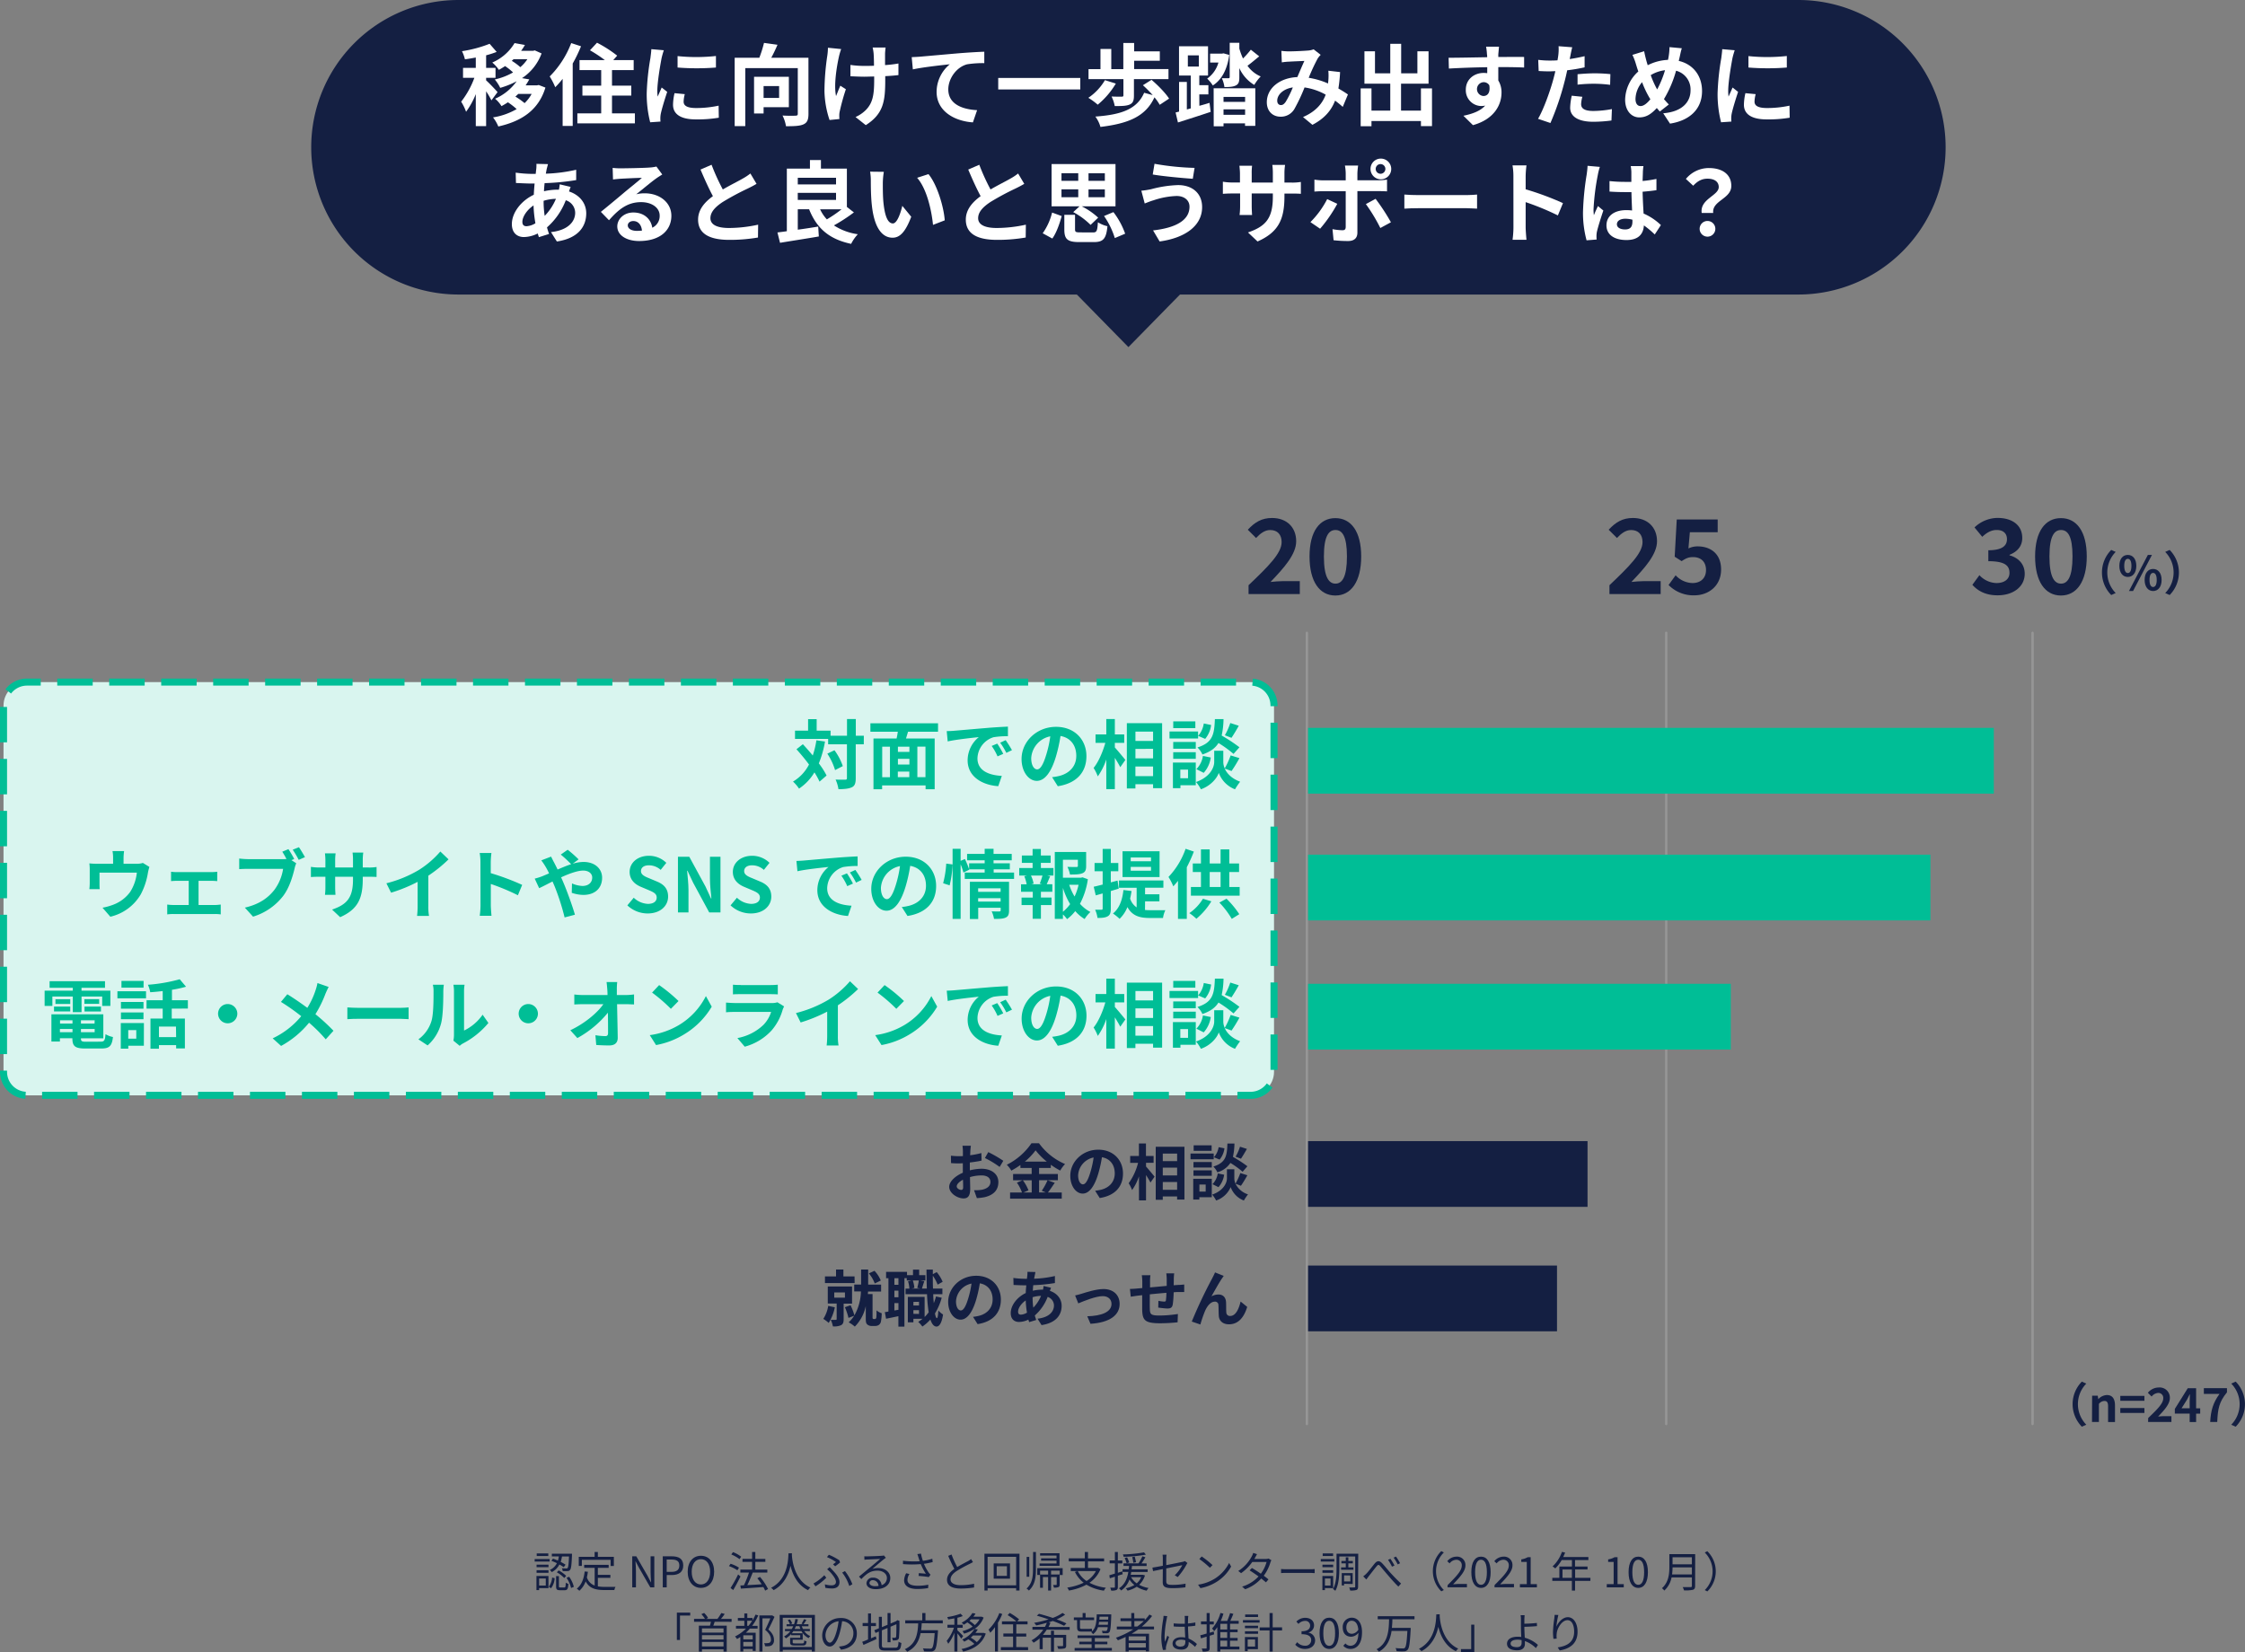 <svg xmlns="http://www.w3.org/2000/svg" viewBox="0 0 955.96 703.59"><rect x="0" y="0" width="955.96" height="703.59" fill="#808080" stroke="none"/><defs><style>.cls-1{fill:#d9f5ef;}.cls-2,.cls-6{fill:none;stroke-miterlimit:10;}.cls-2{stroke:#00be96;stroke-width:3px;stroke-dasharray:15.09 7.04;}.cls-3{fill:#141f42;}.cls-4{fill:#00be96;}.cls-5{fill:#fff;}.cls-6{stroke:#969696;stroke-linecap:round;}</style></defs><g id="レイヤー_2" data-name="レイヤー 2"><g id="レイヤー_6" data-name="レイヤー 6"><rect class="cls-1" x="1.5" y="290.5" width="541" height="176" rx="10"/><path class="cls-2" d="M1.5,456.5a10,10,0,0,0,10,10h521a10,10,0,0,0,10-10v-156a10,10,0,0,0-10-10H11.5a10,10,0,0,0-10,10v156Z"/><path class="cls-3" d="M531.66,249.24c8.49-8.09,14.08-13.64,14.08-18.35,0-3.21-1.76-5.15-4.88-5.15-2.38,0-4.31,1.59-6,3.39l-3.52-3.52c3-3.21,5.9-5,10.34-5,6.17,0,10.26,3.92,10.26,9.9,0,5.55-5.11,11.27-10.92,17.34,1.63-.18,3.79-.35,5.33-.35h7.13V253H531.66Z"/><path class="cls-3" d="M557.62,237c0-10.74,4.36-16.33,11-16.33s11,5.63,11,16.33-4.32,16.63-11,16.63S557.62,247.75,557.62,237Zm15.93,0c0-8.81-2.07-11.27-4.88-11.27s-4.93,2.46-4.93,11.27,2.11,11.57,4.93,11.57S573.55,245.81,573.55,237Z"/><path class="cls-3" d="M685.34,249.24c8.49-8.09,14.08-13.64,14.08-18.35,0-3.21-1.76-5.15-4.88-5.15-2.38,0-4.32,1.59-6,3.39L685,225.61c3-3.21,5.9-5,10.34-5,6.16,0,10.25,3.92,10.25,9.9,0,5.55-5.1,11.27-10.91,17.34,1.63-.18,3.79-.35,5.33-.35h7.13V253H685.34Z"/><path class="cls-3" d="M710.51,249.16l3-4.14a10.13,10.13,0,0,0,7.17,3.3c3.39,0,5.77-2,5.77-5.55s-2.2-5.5-5.51-5.5c-1.93,0-3,.49-4.88,1.72l-2.95-1.89.88-15.84h17.43v5.41H719.57l-.61,6.91a9,9,0,0,1,3.91-.88c5.46,0,10,3.08,10,9.85,0,7-5.36,11-11.39,11A14.83,14.83,0,0,1,710.51,249.16Z"/><path class="cls-3" d="M839.87,249.07l3-4.1a10.3,10.3,0,0,0,7.26,3.35c3.3,0,5.54-1.59,5.54-4.31,0-3.08-1.89-5-9-5v-4.66c6,0,7.93-2,7.93-4.71,0-2.46-1.59-3.92-4.36-3.92-2.33,0-4.23,1.1-6.16,2.91l-3.3-4a14.45,14.45,0,0,1,9.77-4.05c6.29,0,10.56,3.08,10.56,8.54,0,3.43-2,5.81-5.42,7.17v.22c3.66,1,6.47,3.65,6.47,7.83,0,5.81-5.23,9.2-11.44,9.2C845.63,253.6,842.16,251.66,839.87,249.07Z"/><path class="cls-3" d="M866.58,237c0-10.74,4.35-16.33,11-16.33s11,5.63,11,16.33-4.31,16.63-11,16.63S866.58,247.75,866.58,237Zm15.93,0c0-8.81-2.07-11.27-4.89-11.27s-4.93,2.46-4.93,11.27,2.12,11.57,4.93,11.57S882.51,245.81,882.51,237Z"/><path class="cls-3" d="M899,234.22l1.9.84a12.51,12.51,0,0,0,0,17.52l-1.9.84a13.64,13.64,0,0,1,0-19.2Z"/><path class="cls-3" d="M902.46,241c0-3,1.48-4.66,3.6-4.66s3.62,1.7,3.62,4.66-1.5,4.72-3.62,4.72S902.46,244,902.46,241Zm5.14,0c0-2.18-.68-3-1.54-3s-1.52.82-1.52,3,.66,3.06,1.52,3.06S907.6,243.18,907.6,241Zm7-4.66h1.74L908.3,251.7h-1.74ZM913.22,247c0-3,1.5-4.68,3.61-4.68s3.62,1.7,3.62,4.68-1.52,4.72-3.62,4.72S913.22,249.94,913.22,247Zm5.15,0c0-2.18-.68-3-1.54-3s-1.53.84-1.53,3,.66,3,1.53,3S918.37,249.16,918.37,247Z"/><path class="cls-3" d="M923.88,253.42l-1.9-.84a12.51,12.51,0,0,0,0-17.52l1.9-.84a13.67,13.67,0,0,1,0,19.2Z"/><path class="cls-3" d="M886.49,588.43l1.9.84a12.51,12.51,0,0,0,0,17.52l-1.9.84a13.67,13.67,0,0,1,0-19.2Z"/><path class="cls-3" d="M890.86,594.43h2.4l.23,1.48h0a5.2,5.2,0,0,1,3.65-1.76c2.42,0,3.46,1.68,3.46,4.5v7h-2.94V599c0-1.74-.48-2.34-1.58-2.34a3.17,3.17,0,0,0-2.33,1.26v7.7h-2.94Z"/><path class="cls-3" d="M902.86,594.51h10.27v2.08H902.86Zm0,5.16h10.27v2.1H902.86Z"/><path class="cls-3" d="M914.74,603.93c3.86-3.68,6.4-6.2,6.4-8.34a2.09,2.09,0,0,0-2.22-2.34,3.9,3.9,0,0,0-2.72,1.54l-1.6-1.6a6,6,0,0,1,4.7-2.26,4.32,4.32,0,0,1,4.66,4.5c0,2.52-2.32,5.12-5,7.88.74-.08,1.72-.16,2.42-.16h3.25v2.48h-9.93Z"/><path class="cls-3" d="M932.4,602.05h-6.32v-2l5.52-8.82h3.54v8.58h1.74v2.26h-1.74v3.58H932.4Zm0-2.26v-2.88c0-.86.06-2.22.1-3.08h-.08c-.36.78-.76,1.52-1.18,2.32l-2.3,3.64Z"/><path class="cls-3" d="M945.1,593.67h-6.66v-2.46h9.84V593c-3.36,4.1-3.9,7-4.14,12.62h-3C941.42,600.65,942.34,597.51,945.1,593.67Z"/><path class="cls-3" d="M952,607.63l-1.9-.84a12.51,12.51,0,0,0,0-17.52l1.9-.84a13.67,13.67,0,0,1,0,19.2Z"/><path class="cls-3" d="M234.05,665.06h-6.38V664h6.38Zm-.49,11.33h-4v.83h-1.13v-6h5.11Zm0-8.93h-5.08V666.4h5.08Zm-5.08,1.31h5.08v1.08h-5.08Zm5-6.08h-4.94v-1.08h4.94Zm-3.91,9.59v3h2.83v-3Zm4.11,3.53a7.28,7.28,0,0,0,1.42-3.94l1.08.27a7.68,7.68,0,0,1-1.53,4.3Zm6.37-8.35a18.67,18.67,0,0,0-1.85-1.15,7.12,7.12,0,0,1-3.28,3.25,4.07,4.07,0,0,0-.79-.93,6.09,6.09,0,0,0,3-2.87,23.32,23.32,0,0,0-2.34-1l.67-.93c.67.21,1.39.52,2.11.82a11.79,11.79,0,0,0,.41-1.78h-3v-1.15h8.58s0,.4,0,.56c-.17,4.23-.35,5.8-.8,6.32a1.28,1.28,0,0,1-1.06.52,15.13,15.13,0,0,1-2.11,0,2.71,2.71,0,0,0-.34-1.2c.81.07,1.57.07,1.86.07s.47,0,.57-.18c.31-.33.47-1.59.62-4.92h-3a14,14,0,0,1-.55,2.32,22.88,22.88,0,0,1,2.07,1.19Zm.25,8.64c.47,0,.56-.25.61-2.05a3.39,3.39,0,0,0,1.12.52c-.13,2.16-.45,2.7-1.58,2.7h-2c-1.34,0-1.66-.36-1.66-1.69v-4.32H238v4.32c0,.45.07.52.6.52Zm-2.41-7.26a12.93,12.93,0,0,1,3.2,2.34l-.82.89a13.59,13.59,0,0,0-3.16-2.43Zm4.46,2.7a12.27,12.27,0,0,1,2,4.29l-1.17.49a13.27,13.27,0,0,0-1.95-4.34Z"/><path class="cls-3" d="M254.58,675.63a16.74,16.74,0,0,0,2.92.22c.65,0,3.75,0,4.61,0a3.73,3.73,0,0,0-.5,1.35h-4.18c-3.73,0-6.41-.65-8.05-3.69a9.78,9.78,0,0,1-2.68,4,7.79,7.79,0,0,0-1.1-.9c2-1.54,3-4.1,3.37-7.32l1.36.12a21,21,0,0,1-.43,2.4,5.42,5.42,0,0,0,3.32,3.47v-7.54h-4.47v-1.26h10.43v1.26h-4.6v3h5.33V672h-5.33Zm-6.82-8.69h-1.31v-3.89h6.75V661h1.38v2.06h6.81v3.89H260v-2.63H247.76Z"/><path class="cls-3" d="M269.22,662.83h1.72l4.81,8.34,1.41,2.72h.09c-.09-1.34-.22-2.81-.22-4.18v-6.88h1.58v13.22H276.9l-4.8-8.34L270.67,665h-.07c.07,1.33.2,2.74.2,4.12v6.94h-1.58Z"/><path class="cls-3" d="M282.21,662.83H286c3,0,4.94,1,4.94,3.89s-2,4.09-4.87,4.09h-2.17v5.24h-1.68Zm3.64,6.63c2.32,0,3.42-.85,3.42-2.74s-1.17-2.52-3.49-2.52h-1.89v5.26Z"/><path class="cls-3" d="M292.83,669.4c0-4.23,2.32-6.8,5.64-6.8s5.63,2.57,5.63,6.8-2.32,6.88-5.63,6.88S292.83,673.63,292.83,669.4Zm9.56,0c0-3.31-1.56-5.35-3.92-5.35s-3.93,2-3.93,5.35,1.55,5.42,3.93,5.42S302.39,672.7,302.39,669.4Z"/><path class="cls-3" d="M314,668.79A15.05,15.05,0,0,0,310.4,667l.7-1a15.39,15.39,0,0,1,3.57,1.66Zm1.31,2.63c-.9,1.89-2.09,4.1-3.1,5.78l-1.13-.87a52.39,52.39,0,0,0,3.22-5.78Zm-.41-7.37a14.44,14.44,0,0,0-3.5-2l.72-1A13,13,0,0,1,315.6,663Zm10.91,13.4a11.35,11.35,0,0,0-.76-1.53c-3.47.27-7.09.5-9.58.67l-.2-1.34,1.5-.07a41.92,41.92,0,0,0,2.16-5.42h-3.67v-1.28h5v-3.29h-4.1v-1.26h4.1V661h1.37v2.94h4.27v1.26h-4.27v3.29h5.11v1.28h-6.23c-.66,1.71-1.51,3.77-2.3,5.33,1.85-.09,4-.21,6.12-.36a31,31,0,0,0-1.85-2.56l1.13-.59a24.62,24.62,0,0,1,3.44,5.17Z"/><path class="cls-3" d="M337.2,661.53c0,.24,0,.53,0,.83.16,2.38,1.13,10.7,7.9,13.79a4.07,4.07,0,0,0-1,1.1c-4.64-2.19-6.62-6.8-7.49-10.4-.79,3.6-2.65,7.94-7.2,10.4a4.62,4.62,0,0,0-1.08-1c7.29-3.73,7.29-12.32,7.42-14.7Z"/><path class="cls-3" d="M347.25,675.61l-.85-1.2a20.77,20.77,0,0,0,4.61-3.53l.83,1.08A24.2,24.2,0,0,1,347.25,675.61Zm6.89-.41c.83,0,1.82-.32,1.82-1.49s-1.3-2.85-2.3-4a19.33,19.33,0,0,0-1.45-1.35l1.07-.93c.45.45.9.93,1.33,1.4,1.67,1.76,2.86,3.35,2.86,5,0,2.19-1.78,2.7-3.09,2.7a15.12,15.12,0,0,1-2.94-.29l-.2-1.48A10,10,0,0,0,354.14,675.2Zm1.82-9.92a18.21,18.21,0,0,0-3.84-2.11l.83-1a25,25,0,0,1,4.45,2.36l.32.93c-.41.36-1.44,1.16-2.1,1.62l-.9-.84C355.19,665.89,355.71,665.49,356,665.28Zm2.66,4.5,1.17-.67a21.42,21.42,0,0,1,3.17,5.62l-1.33.74A17.63,17.63,0,0,0,358.62,669.78Z"/><path class="cls-3" d="M369.21,662.85c.93,0,5.22-.15,6.17-.24a4.18,4.18,0,0,0,1-.14l.83,1c-.32.24-.68.47-1,.74-.9.69-3.34,2.78-4.75,4a7.56,7.56,0,0,1,2.5-.38c3,0,5.14,1.8,5.14,4.23,0,2.9-2.38,4.77-6.2,4.77-2.45,0-3.94-1.06-3.94-2.56a2.53,2.53,0,0,1,2.77-2.34,3.48,3.48,0,0,1,3.67,3.19,3.17,3.17,0,0,0,2.26-3.08c0-1.76-1.7-3.1-4-3.1-3,0-4.61,1.28-6.89,3.6l-1-1.06c1.49-1.22,3.8-3.15,4.84-4s3.26-2.72,4.18-3.53l-5.51.25c-.4,0-.81.06-1.19.11l-.05-1.49A11.6,11.6,0,0,0,369.21,662.85Zm3.42,12.71a9.52,9.52,0,0,0,1.46-.11,2.47,2.47,0,0,0-2.42-2.45,1.32,1.32,0,0,0-1.44,1.16C370.23,675,371.22,675.56,372.63,675.56Z"/><path class="cls-3" d="M390.63,661.88l1.53-.2a21.45,21.45,0,0,0,.83,3.08,22.59,22.59,0,0,0,4-.89l.16,1.41a28.47,28.47,0,0,1-3.72.74,19.93,19.93,0,0,0,2,3.71c.26.34.53.64.8.95l-.74,1a40.48,40.48,0,0,0-4.34-.49l.11-1.2c1,.09,2.34.19,3,.27a23.36,23.36,0,0,1-2.18-4.11,45.74,45.74,0,0,1-7.57,0l0-1.44a37.47,37.47,0,0,0,7.11.22c-.22-.67-.4-1.21-.52-1.62S390.79,662.34,390.63,661.88Zm-4.21,11c0,1.71,1.56,2.47,4.23,2.49a21,21,0,0,0,4.64-.45l-.07,1.44a27.13,27.13,0,0,1-4.65.39c-3.42,0-5.58-1.26-5.58-3.71a7,7,0,0,1,.87-3l1.4.33A4.62,4.62,0,0,0,386.42,672.93Z"/><path class="cls-3" d="M407.6,667.39c1.69-1,3.64-2,4.63-2.53a10.15,10.15,0,0,0,1.28-.84l.79,1.28c-.41.25-.86.48-1.39.75a59.87,59.87,0,0,0-5.47,3c-1.67,1.08-2.68,2.27-2.68,3.64s1.42,2.43,4.26,2.43a26.88,26.88,0,0,0,5.77-.61v1.6a36,36,0,0,1-5.69.45c-3.39,0-5.84-1-5.84-3.71,0-1.85,1.19-3.31,3.12-4.66a58.65,58.65,0,0,1-2.61-5.55l1.42-.59A39.52,39.52,0,0,0,407.6,667.39Z"/><path class="cls-3" d="M434.12,661.73v15.68H432.7v-1H420.54v1h-1.35V661.73Zm-1.42,13.45V663.06H420.54v12.12Zm-2.62-9.33v6.5h-6.95v-6.5Zm-1.31,1.21h-4.36v4.11h4.36Z"/><path class="cls-3" d="M439.91,661h1.21v7.19c0,3.54-.34,6.8-3,9.23a4.8,4.8,0,0,0-1-.86c2.48-2.21,2.75-5.17,2.75-8.37Zm-1.64,10.54h-1.11v-8.47h1.11Zm14.23-3.66v2.92h-1.25v-1.86h-3.69v1.64h3.66v4.25c0,.6-.09.92-.52,1.12a5,5,0,0,1-1.95.21,3.59,3.59,0,0,0-.34-1.13c.65,0,1.15,0,1.33,0s.22-.07.22-.24v-3.11h-2.4v5.72H446.3v-5.72h-2.21v4.54h-1.21v-5.44h-1.2v-2.92Zm-1.35-1h-8.48v-1h7.22v-1.19h-6.58v-1h6.58v-1.17h-7v-1h8.27Zm-4.85,2.07h-3.42v1.64h3.42Z"/><path class="cls-3" d="M468.61,668.3a12.71,12.71,0,0,1-4.7,5.8,20.1,20.1,0,0,0,7,2.11,5.13,5.13,0,0,0-.84,1.26,19.69,19.69,0,0,1-7.44-2.56,24,24,0,0,1-7.47,2.5,4.82,4.82,0,0,0-.72-1.26,23.89,23.89,0,0,0,7-2.08,13.22,13.22,0,0,1-3.72-4.58l1.08-.38h-2.85V667.8h6V665H455.1v-1.3h6.83V661h1.36v2.74h6.86V665h-6.86v2.77h4.15l.25,0Zm-9.69.81a11.28,11.28,0,0,0,3.74,4.24,10.78,10.78,0,0,0,4-4.24Z"/><path class="cls-3" d="M476,671.09v4.78c0,.73-.17,1.09-.63,1.31a5,5,0,0,1-2.23.25,5.32,5.32,0,0,0-.39-1.24c.77,0,1.49,0,1.69,0s.3-.05.3-.32v-4.36c-.77.25-1.49.48-2.16.68l-.21-1.29c.66-.18,1.47-.44,2.37-.71v-4.35h-2.23v-1.25h2.23V661H476v3.6h1.91v1.25H476v4l1.88-.6.18,1.21Zm11.55-.12a9.15,9.15,0,0,1-2.47,4,13.1,13.1,0,0,0,4,1.36,5,5,0,0,0-.81,1.14,12.42,12.42,0,0,1-4.22-1.69,12,12,0,0,1-3.92,1.67,4.28,4.28,0,0,0-.76-1,12.35,12.35,0,0,0,3.67-1.4,9.42,9.42,0,0,1-2.1-2.35,9.37,9.37,0,0,1-3.55,4.7,3.87,3.87,0,0,0-.92-.93c2.58-1.6,3.55-4.4,4-7H478v-1.13h2.63c.06-.49.11-1,.15-1.42h-2.36v-1.1h6.39a23.78,23.78,0,0,0,1.66-3l1.26.42c-.51.86-1.1,1.83-1.66,2.61h2.18v1.1H482c0,.45-.09.93-.14,1.42h6.84v1.13h-7c-.06.4-.15.81-.24,1.21h5l.23,0Zm.39-8.86a58.47,58.47,0,0,1-9.47.92,4.68,4.68,0,0,0-.32-1,58,58,0,0,0,9-.88Zm-8,1.15a17.2,17.2,0,0,1,.9,2.18l-1.09.38a16.41,16.41,0,0,0-.85-2.29Zm1.7,8.46a8.15,8.15,0,0,0,2.39,2.62,6.9,6.9,0,0,0,1.91-2.62Zm.95-6.12a18.55,18.55,0,0,0-.47-2.45l1.06-.18a23.91,23.91,0,0,1,.56,2.38Z"/><path class="cls-3" d="M495.15,668.27l-4.16.86-.27-1.49c.81-.11,2.53-.42,4.43-.78v-3.08a10,10,0,0,0-.12-1.65h1.71a10.19,10.19,0,0,0-.13,1.65v2.81c3.06-.59,6.21-1.24,7-1.4a3.33,3.33,0,0,0,.95-.33l1.07.83c-.13.18-.31.49-.44.72a26.76,26.76,0,0,1-3.69,5.24l-1.26-.75a17.11,17.11,0,0,0,3.21-4.29L496.61,668v5.37c0,1.24.47,1.63,2.61,1.63a29.1,29.1,0,0,0,5.62-.52l-.07,1.55a39.27,39.27,0,0,1-5.66.36c-3.34,0-4-.86-4-2.65Z"/><path class="cls-3" d="M517.38,672.28a16.94,16.94,0,0,0,6-6.62l.86,1.53a17.94,17.94,0,0,1-6,6.41,19.86,19.86,0,0,1-7.07,2.79l-1-1.48A18.49,18.49,0,0,0,517.38,672.28Zm-1.06-5.7-1.13,1.13A36.51,36.51,0,0,0,510.7,664l1-1.1A38.63,38.63,0,0,1,516.32,666.58Z"/><path class="cls-3" d="M534.48,663.32a5.26,5.26,0,0,1-.37.64H539a3.49,3.49,0,0,0,1.18-.18l1.19.72a6.61,6.61,0,0,0-.43,1,18.24,18.24,0,0,1-2.81,5.6c.76.55,1.48,1.11,2,1.58l-1.06,1.24c-.54-.48-1.22-1-2-1.64a17.08,17.08,0,0,1-6.86,4.58l-1.3-1.12a15.67,15.67,0,0,0,7-4.34c-1.3-.93-2.66-1.87-3.82-2.59l1-1c1.18.68,2.53,1.55,3.8,2.43a15.22,15.22,0,0,0,2.44-5h-6.08a19.6,19.6,0,0,1-4.77,4.77l-1.21-.93a16.53,16.53,0,0,0,5.78-6.27,6.46,6.46,0,0,0,.58-1.42l1.63.52C535,662.38,534.66,663,534.48,663.32Z"/><path class="cls-3" d="M548,668.34h9.87a19,19,0,0,0,1.94-.09V670c-.36,0-1.11-.09-1.92-.09H548c-1,0-1.94,0-2.5.09v-1.76C546,668.29,547,668.34,548,668.34Z"/><path class="cls-3" d="M568.18,665.06H562.4V664h5.78Zm-4,11.31v.85h-1.08v-6h4.59v5.19Zm3.51-8.91h-4.57V666.4h4.57Zm-4.57,1.31h4.57v1.08h-4.57Zm4.54-6.08h-4.43v-1.08h4.43Zm-3.48,9.59v3h2.39v-3Zm14.12,3.44c0,.79-.17,1.23-.67,1.44a8.12,8.12,0,0,1-2.72.24,6.17,6.17,0,0,0-.39-1.32,20.53,20.53,0,0,0,2.19,0c.27,0,.36-.07.36-.38V662.9H570.3v5.24c0,2.79-.19,6.75-1.69,9.38a5.1,5.1,0,0,0-1-.74c1.4-2.48,1.51-6,1.51-8.64v-6.41h9.24Zm-5.24-8.17v-1.73h-1.86v-1h1.86v-1.55h1.09v1.55h1.91v1h-1.91v1.73h2.18v1h-5.27v-1Zm-.72,7v.7h-1V670H576v4.63Zm0-3.6v2.57H575V671Z"/><path class="cls-3" d="M581.79,670.25c1-1,2.46-3,3.53-4.29s2-1.4,3.18-.2,2.47,2.9,3.6,4.13,2.88,3.08,4.5,4.54l-1.15,1.29c-1.37-1.29-3-3.17-4.21-4.57s-2.56-3-3.39-4-1.11-.72-1.72,0c-.85,1-2.34,3-3.26,4.12-.36.49-.78,1.07-1.07,1.44l-1.31-1.36A10.5,10.5,0,0,0,581.79,670.25Zm12-3.48-1.06.47a21.83,21.83,0,0,0-1.67-2.9l1-.45A28.46,28.46,0,0,1,593.81,666.77Zm2.38-1-1,.51a19.91,19.91,0,0,0-1.74-2.87l1-.47A23.34,23.34,0,0,1,596.19,665.8Z"/><path class="cls-3" d="M613.74,660.63l1.08.56a11.26,11.26,0,0,0,0,16l-1.08.55a12,12,0,0,1,0-17.14Z"/><path class="cls-3" d="M616.44,675.07c3.87-3.85,6-6.15,6-8.26a2.27,2.27,0,0,0-2.44-2.5,3.73,3.73,0,0,0-2.73,1.53l-1-.92a5.06,5.06,0,0,1,3.89-1.95,3.56,3.56,0,0,1,3.84,3.77c0,2.41-2.2,4.8-5.24,8,.68,0,1.48-.13,2.16-.13h3.73v1.43h-8.3Z"/><path class="cls-3" d="M626.52,669.58c0-4.3,1.56-6.61,4.12-6.61s4.1,2.33,4.1,6.61-1.54,6.7-4.1,6.7S626.52,673.89,626.52,669.58Zm6.62,0c0-3.76-1-5.29-2.5-5.29s-2.52,1.53-2.52,5.29,1,5.39,2.52,5.39S633.14,673.35,633.14,669.58Z"/><path class="cls-3" d="M636.42,675.07c3.87-3.85,6.05-6.15,6.05-8.26a2.26,2.26,0,0,0-2.43-2.5,3.75,3.75,0,0,0-2.74,1.53l-1-.92a5.06,5.06,0,0,1,3.89-1.95,3.56,3.56,0,0,1,3.84,3.77c0,2.41-2.2,4.8-5.24,8,.68,0,1.48-.13,2.16-.13h3.73v1.43h-8.3Z"/><path class="cls-3" d="M647.2,674.68h2.93v-9.47h-2.34v-1.07a7.51,7.51,0,0,0,2.74-.93h1.26v11.47h2.65v1.37H647.2Z"/><path class="cls-3" d="M677.21,673.31h-6.52v4.12h-1.35v-4.12H661V672h3v-4.82h5.36v-2.74H665a16.74,16.74,0,0,1-2.74,3.55,8,8,0,0,0-1.15-.85,15.33,15.33,0,0,0,4-6.21l1.35.32c-.25.63-.54,1.28-.83,1.89h10.73v1.3h-5.69v2.74H676v1.26h-5.28V672h6.52Zm-7.87-1.3v-3.56h-4V672Z"/><path class="cls-3" d="M684.19,674.68h2.93v-9.47h-2.34v-1.07a7.51,7.51,0,0,0,2.74-.93h1.26v11.47h2.65v1.37h-7.24Z"/><path class="cls-3" d="M693.48,669.58c0-4.3,1.56-6.61,4.12-6.61s4.11,2.33,4.11,6.61-1.55,6.7-4.11,6.7S693.48,673.89,693.48,669.58Zm6.62,0c0-3.76-1-5.29-2.5-5.29s-2.52,1.53-2.52,5.29,1,5.39,2.52,5.39S700.1,673.35,700.1,669.58Z"/><path class="cls-3" d="M721.81,675.47c0,.94-.27,1.4-.93,1.62a14.76,14.76,0,0,1-3.8.25,6,6,0,0,0-.56-1.38c1.49,0,2.94,0,3.35,0s.56-.14.56-.54v-3.6h-8.65a10.16,10.16,0,0,1-3.09,5.6,5.06,5.06,0,0,0-1-1c2.86-2.52,3.15-6.18,3.15-9v-5.51h11Zm-1.38-4.93v-3H712.2a23.44,23.44,0,0,1-.2,3Zm-8.23-7.3v3h8.23v-3Z"/><path class="cls-3" d="M727,677.77l-1.08-.55a11.26,11.26,0,0,0,0-16l1.08-.56a12,12,0,0,1,0,17.14Z"/><path class="cls-3" d="M293.91,686.81v1.25h-4.36v10.4h-1.33V686.81Z"/><path class="cls-3" d="M304.33,690.7c-.2.58-.38,1.15-.6,1.66h5.73v11.07h-1.37v-1h-9.18v1h-1.32V692.36h4.72c.16-.52.32-1.14.43-1.66h-7.2v-1.24h4.65a14.21,14.21,0,0,0-1.53-2l1.17-.51a10.43,10.43,0,0,1,1.69,2.13l-.78.41h4.76a21,21,0,0,0,1.64-2.5l1.45.38a17.8,17.8,0,0,1-1.6,2.12h4.54v1.24Zm3.76,2.85h-9.18v1.78h9.18Zm0,2.86h-9.18v1.84h9.18Zm0,4.81v-1.91h-9.18v1.91Z"/><path class="cls-3" d="M322.88,688a21.16,21.16,0,0,1-2.61,4.44h2.33v1.19h-3.3a20.18,20.18,0,0,1-1.71,1.75h4.2v7.74h-1.28v-.81h-4v1.06h-1.25v-6.17c-.45.3-.93.59-1.42.86a8.15,8.15,0,0,0-.85-1.1,17.49,17.49,0,0,0,4.67-3.33h-4.27v-1.19h3.56v-2.16h-2.75v-1.19h2.75v-1.92h1.27v1.92h2.23v1a19.91,19.91,0,0,0,1.26-2.43Zm-2.37,8.48h-4v1.74h4Zm0,4.71v-1.89h-4v1.89Zm-1.78-8.75a21.21,21.21,0,0,0,1.56-2.16h-2.1v2.16Zm11.07-3.83c-.76,1.69-1.75,3.74-2.61,5.4,1.89,1.67,2.38,3.08,2.38,4.36a2.55,2.55,0,0,1-.92,2.34,2.64,2.64,0,0,1-1.21.41,9.24,9.24,0,0,1-1.67,0,3.1,3.1,0,0,0-.4-1.31,9,9,0,0,0,1.53,0,2.26,2.26,0,0,0,.85-.21,1.49,1.49,0,0,0,.52-1.41c0-1.13-.56-2.48-2.45-4.05.77-1.53,1.62-3.44,2.2-4.88h-3.35v14.15h-1.32V688h5.28l.21,0Z"/><path class="cls-3" d="M347,687.77v15.64h-1.32v-.75H333.32v.75H332V687.77Zm-1.32,13.68V689H333.32v12.46Zm-3.25-6.8a6.15,6.15,0,0,0,2.61,2.17,3.44,3.44,0,0,0-.72.87,7.32,7.32,0,0,1-3.05-3h-3.44a10.62,10.62,0,0,1-.66.91h4.64v2.76h-4.26v1.1c0,.39.16.47,1,.47h3.1c.61,0,.74-.17.79-1.27a2.86,2.86,0,0,0,1,.35c-.11,1.47-.47,1.8-1.64,1.8h-3.3c-1.6,0-2.05-.24-2.05-1.33v-1.93h4.3v-1.14h-3.85v-.48a10.1,10.1,0,0,1-2.25,1.85,5,5,0,0,0-.79-.81,8.55,8.55,0,0,0,2.7-2.28h-2.31v-.89h2.9a8.22,8.22,0,0,0,.61-1.18h-2.82v-.87h1.42a5.59,5.59,0,0,0-.92-1.75l.9-.3a5.52,5.52,0,0,1,1,1.76l-.82.29h1.6a16.89,16.89,0,0,0,.56-2.23l1.08.14c-.15.74-.31,1.44-.51,2.09h2.74l-.68-.23a16.55,16.55,0,0,0,1.06-1.91l1,.3a15.47,15.47,0,0,1-1.2,1.84h2.09v.87h-2.85a10.52,10.52,0,0,0,.52,1.18h2.92v.89Zm-1.59-.89a8.73,8.73,0,0,1-.45-1.18h-1.49c-.17.41-.35.81-.54,1.18Z"/><path class="cls-3" d="M358.11,702.6l-.85-1.33a12.62,12.62,0,0,0,1.55-.23,5.44,5.44,0,0,0,4.58-5.35,5,5,0,0,0-4.81-5.22,36.71,36.71,0,0,1-1.08,5.18c-1.1,3.71-2.52,5.6-4.2,5.6s-3.2-1.83-3.2-4.8a7.67,7.67,0,0,1,7.87-7.33,6.52,6.52,0,0,1,6.89,6.62C364.86,699.53,362.38,702.05,358.11,702.6Zm-4.75-3c.84,0,1.8-1.21,2.72-4.25a28.85,28.85,0,0,0,1-4.86,6.28,6.28,0,0,0-5.58,5.83C351.5,698.59,352.55,699.6,353.36,699.6Z"/><path class="cls-3" d="M370.89,697.76c.67-.29,1.35-.59,2.05-.86l.27,1.18c-1.91.89-3.94,1.79-5.53,2.49l-.52-1.33c.67-.24,1.53-.58,2.47-1v-5.7h-2.31v-1.28h2.31v-4.09h1.26v4.09H373v1.28h-2.11Zm10.37,4c1.05,0,1.23-.48,1.35-2.56a3.34,3.34,0,0,0,1.21.53c-.22,2.45-.63,3.24-2.52,3.24h-4.41c-2,0-2.65-.49-2.65-2.41v-5.68l-1.42.6-.53-1.17,1.95-.81v-4.9h1.28V693l2.41-1v-5h1.28v4.46l2.37-1,.29-.25.25-.2.94.36-.07.25a65.35,65.35,0,0,1-.18,6.74,1.21,1.21,0,0,1-.95,1.18,7.5,7.5,0,0,1-1.7.13,3.83,3.83,0,0,0-.32-1.15c.43,0,1,0,1.2,0s.46-.08.54-.47.13-2.43.13-5.3l-2.5,1.07v6.61h-1.28v-6.07l-2.41,1v6.23c0,1,.23,1.19,1.4,1.19Z"/><path class="cls-3" d="M392.49,691.35c-.05,1-.12,2-.27,2.95h7.17s0,.44,0,.65c-.36,5.13-.72,7.11-1.42,7.83a2,2,0,0,1-1.53.6,30.07,30.07,0,0,1-3-.06,3,3,0,0,0-.47-1.29c1.28.12,2.56.12,3,.12s.67,0,.85-.19c.54-.47.88-2.24,1.18-6.4H392c-.63,3.19-2.07,6.16-5.72,7.93a4.52,4.52,0,0,0-1-1.1c5-2.23,5.49-6.9,5.71-11h-5.53v-1.28h7.26v-3.13h1.35v3.13h7.38v1.28Z"/><path class="cls-3" d="M409.32,697.9a21.88,21.88,0,0,0-1.64-2.23v7.71h-1.29v-8a19.48,19.48,0,0,1-2.61,4.72,6.37,6.37,0,0,0-.67-1.23,18.68,18.68,0,0,0,3.1-5.63h-2.76V692h2.94v-2.74c-.89.18-1.81.32-2.63.45a5.39,5.39,0,0,0-.42-1,26.85,26.85,0,0,0,5.69-1.44l.94,1a14.08,14.08,0,0,1-2.29.72v3h2.25v1.26h-2.25v1.1c.56.46,2.09,2,2.45,2.46Zm10.44-2.17c-1.53,4.52-5.33,6.71-9.65,7.7a4,4,0,0,0-.68-1.13,14.33,14.33,0,0,0,5.47-2.16,14.79,14.79,0,0,0-2.57-1.95,17.52,17.52,0,0,1-1.77,1,3.52,3.52,0,0,0-.84-.92,11.54,11.54,0,0,0,5.29-4.59,15,15,0,0,1-4.5,2.09,4.44,4.44,0,0,0-.7-1.08,13.07,13.07,0,0,0,4.35-1.91,13.45,13.45,0,0,0-2.25-1.8,16.62,16.62,0,0,1-1.56,1,3.89,3.89,0,0,0-.87-.9,10.86,10.86,0,0,0,4.58-4.09l1.33.24a9.86,9.86,0,0,1-.9,1.31h3.28l.25,0,.83.39a10.45,10.45,0,0,1-3.84,4.83l1.35.23a13,13,0,0,1-1,1.46h3.3l.25,0Zm-6.26-6.07a9.09,9.09,0,0,1-.72.66,13.16,13.16,0,0,1,2.32,1.79,8.69,8.69,0,0,0,2-2.45Zm.84,6.88a11.82,11.82,0,0,1-1,.93,12.51,12.51,0,0,1,2.59,1.91,8.76,8.76,0,0,0,2.15-2.84Z"/><path class="cls-3" d="M426.78,687.41a25.1,25.1,0,0,1-1.84,3.71v12.24h-1.26V693a17.93,17.93,0,0,1-2,2.38,8.81,8.81,0,0,0-.75-1.3,20.13,20.13,0,0,0,4.61-7.09Zm11,14.11v1.28H426.19v-1.28h5.2V697h-4.14v-1.28h4.14V691.8h-4.74v-1.26h6.14a25.06,25.06,0,0,0-3.72-2.65l.88-.95a25,25,0,0,1,4,2.72l-.77.88h4.37v1.26h-4.79v3.94H437V697h-4.27v4.5Z"/><path class="cls-3" d="M445.72,694.07a18.35,18.35,0,0,1-1.62,2.23h3.42v-1.78h1.29v1.78H454v4.5c0,.71-.14,1-.67,1.25a9.65,9.65,0,0,1-2.73.19,5.35,5.35,0,0,0-.44-1.15c1,0,1.91,0,2.17,0s.35-.07.35-.3v-3.3h-3.87v5.94h-1.29v-5.94H444v4.9h-1.31v-4.61a14.07,14.07,0,0,1-2.58,1.85,6.37,6.37,0,0,0-.88-1,14.29,14.29,0,0,0,5-4.55h-4.6v-1.19h5.32a15.46,15.46,0,0,0,.81-1.76c-1.52.45-3.06.84-4.5,1.15a8,8,0,0,0-.92-1.12,45.94,45.94,0,0,0,6.16-1.47c-1.7-.6-3.46-1.14-5-1.57l.92-.81c1.82.47,3.89,1.08,5.87,1.76a18.33,18.33,0,0,0,4.16-2.12l1.1.74a21.08,21.08,0,0,1-3.6,2,36.83,36.83,0,0,1,4.16,1.73l-1,1a42,42,0,0,0-4.83-2.05c-.58.21-1.17.39-1.76.59l.77.22a15.46,15.46,0,0,1-.81,1.76h9v1.19Z"/><path class="cls-3" d="M458.62,690h-1.35v-1.15H461V687h1.26v1.88h3.62V690h-6v3c0,.54.12.74.61.74h3.06a7.39,7.39,0,0,0,1.37-.11c0,.35.09.87.12,1.16a6.4,6.4,0,0,1-1.47.1h-3.06c-1.48,0-1.86-.5-1.86-1.9Zm14.84,11.85V703H457.59v-1.13h7.24V700.3h-5.25v-1.1h5.25v-1.55h-6v-1.13h13.56v1.13h-6.19v1.55h5.33v1.1h-5.33v1.57ZM467.53,693a5.74,5.74,0,0,1-2.12,3,2.77,2.77,0,0,0-.79-.88c2-1.46,2.3-4.07,2.39-7.56h6.18s0,.37,0,.55c-.16,4.76-.34,6.41-.79,7a1.34,1.34,0,0,1-1.05.49c-.41,0-1.11,0-1.87,0a2.6,2.6,0,0,0-.31-1.06c.73.07,1.35.07,1.62.07a.53.53,0,0,0,.55-.22,2.94,2.94,0,0,0,.34-1.37Zm4.22-1c0-.36.05-.79.09-1.26H468a12.26,12.26,0,0,1-.21,1.26Zm-3.55-3.46c0,.44-.05.85-.09,1.26h3.76l.06-1.26Z"/><path class="cls-3" d="M484.74,693.94c-.93.67-1.91,1.3-2.9,1.88h7.44v7.52h-1.37v-.5h-7.29v.57H479.3v-6.23c-1.08.53-2.19,1-3.29,1.43a7.06,7.06,0,0,0-.85-1.1,35.6,35.6,0,0,0,7.4-3.57h-7v-1.2h6.16v-2.31h-4.6v-1.19h4.6V687H483v2.25h4.45V690a21.61,21.61,0,0,0,2-2.37l1.14.61a27.5,27.5,0,0,1-4.38,4.52h5.19v1.2Zm3.17,3h-7.29v1.78h7.29Zm0,4.72V699.8h-7.29v1.87Zm-3.62-8.93a29.32,29.32,0,0,0,2.74-2.31h-4v2.31Z"/><path class="cls-3" d="M496.8,689.51a44.73,44.73,0,0,0-.9,7.26,16.35,16.35,0,0,0,.18,2.5c.29-.81.72-1.91,1-2.64l.73.57c-.43,1.26-1.09,3.1-1.27,4a3.37,3.37,0,0,0-.08.81c0,.18,0,.43,0,.63l-1.26.09a21.73,21.73,0,0,1-.69-5.69,54.36,54.36,0,0,1,.83-7.58,9.62,9.62,0,0,0,.11-1.28l1.59.13A8.72,8.72,0,0,0,496.8,689.51Zm9.09-.25c0,.49,0,1.33-.05,2.18A30.13,30.13,0,0,0,509,691v1.38a29.89,29.89,0,0,1-3.11.34c0,1.82.14,3.62.21,5.14a11.73,11.73,0,0,1,3.57,2.32l-.79,1.21a14.35,14.35,0,0,0-2.72-2.09v.38c0,1.47-.69,2.89-3.12,2.89s-3.74-1-3.74-2.57,1.35-2.72,3.71-2.72a8.09,8.09,0,0,1,1.67.16c-.05-1.38-.16-3.15-.18-4.62-.57,0-1.15,0-1.73,0-1,0-2,0-3-.13V691.4c1,.09,2,.15,3.06.15.56,0,1.13,0,1.69,0v-2.23a10.15,10.15,0,0,0-.07-1.1H506C506,688.54,505.91,688.9,505.89,689.26Zm-3.15,12c1.51,0,2-.78,2-2,0-.18,0-.4,0-.64a6.16,6.16,0,0,0-1.84-.28c-1.35,0-2.31.57-2.31,1.46S501.45,701.31,502.74,701.31Z"/><path class="cls-3" d="M517,696.07l-1.89.59v5.13c0,.76-.16,1.14-.61,1.37a6.1,6.1,0,0,1-2.38.24,5.69,5.69,0,0,0-.4-1.28c.81,0,1.55,0,1.79,0s.3-.08.3-.35v-4.73l-2.41.74-.31-1.3c.74-.18,1.7-.45,2.72-.76v-3.92h-2.41v-1.23h2.41V687h1.3v3.6h1.74v1.23h-1.74v3.55l1.73-.51Zm10.77,6.41h-8.14v.92h-1.28V693a13.84,13.84,0,0,1-1.33,1.71,9.81,9.81,0,0,0-.9-1.12,16,16,0,0,0,3.56-6.64l1.28.32a24.66,24.66,0,0,1-1.15,3.08h2.75a25.19,25.19,0,0,0,1.23-3.33l1.4.32c-.4,1-.88,2.09-1.31,3h3.58v1.21h-3.67V694H527v1.15h-3.24v2.45H527v1.17h-3.24v2.5h4Zm-5.21-10.91h-2.93V694h2.93Zm0,3.56h-2.93v2.45h2.93Zm-2.93,6.12h2.93v-2.5h-2.93Z"/><path class="cls-3" d="M536.37,691.06h-7.1V690h7.1Zm-.73,11.33h-4.35v.83H530.1v-6h5.54Zm-5.52-10h5.58v1.06h-5.58Zm0,2.37h5.58v1.08h-5.58Zm5.58-6.08h-5.49v-1.08h5.49Zm-4.41,9.59v3h3.15v-3Zm14.64-3.87h-4v9h-1.33v-9h-4.21V693.1h4.21V687h1.33v6.07h4Z"/><path class="cls-3" d="M551.54,700.48l.83-1.08a4.35,4.35,0,0,0,3.27,1.51,2.41,2.41,0,0,0,2.69-2.36c0-1.53-1.07-2.54-4.11-2.54v-1.26c2.72,0,3.66-1.06,3.66-2.41a2,2,0,0,0-2.24-2,3.86,3.86,0,0,0-2.73,1.29l-.89-1a5.21,5.21,0,0,1,3.69-1.61c2.22,0,3.84,1.17,3.84,3.26a3.17,3.17,0,0,1-2.34,3v.07a3.36,3.36,0,0,1,2.79,3.27c0,2.29-1.89,3.66-4.23,3.66A5.44,5.44,0,0,1,551.54,700.48Z"/><path class="cls-3" d="M561.89,695.58c0-4.3,1.56-6.61,4.12-6.61s4.11,2.33,4.11,6.61-1.55,6.7-4.11,6.7S561.89,699.89,561.89,695.58Zm6.62,0c0-3.76-1-5.29-2.5-5.29s-2.52,1.53-2.52,5.29,1,5.39,2.52,5.39S568.51,699.35,568.51,695.58Z"/><path class="cls-3" d="M572,700.93l.92-1a2.71,2.71,0,0,0,2.1,1c1.81,0,3.34-1.4,3.41-5.51a4.1,4.1,0,0,1-3,1.66c-2.23,0-3.67-1.35-3.67-4a3.87,3.87,0,0,1,3.78-4.11c2.54,0,4.43,2.06,4.43,6.18,0,5.15-2.33,7.13-4.88,7.13A4,4,0,0,1,572,700.93Zm3.69-5.1a3.47,3.47,0,0,0,2.7-1.74c-.22-2.49-1.22-3.82-2.86-3.82-1.26,0-2.23,1.12-2.23,2.81S574.13,695.83,575.73,695.83Z"/><path class="cls-3" d="M592.9,689.64c0,1.19-.09,2.43-.21,3.67h8s0,.47,0,.65c-.32,5.8-.61,7.94-1.31,8.7a2.07,2.07,0,0,1-1.53.65,26.15,26.15,0,0,1-3.17-.08,2.75,2.75,0,0,0-.47-1.31,31,31,0,0,0,3.13.14,1.07,1.07,0,0,0,.85-.23c.54-.49.85-2.47,1.1-7.22h-6.73c-.53,3.53-1.86,6.88-5.41,8.86a3.86,3.86,0,0,0-1-1.05c5-2.64,5.24-8.19,5.35-12.78h-4.84v-1.3h15.66v1.3Z"/><path class="cls-3" d="M613.05,687.53c0,.24,0,.53,0,.83.16,2.38,1.13,10.7,7.91,13.79a4.12,4.12,0,0,0-1,1.1c-4.64-2.19-6.62-6.8-7.49-10.4-.79,3.6-2.64,7.94-7.2,10.4a4.43,4.43,0,0,0-1.08-1c7.29-3.73,7.29-12.32,7.42-14.7Z"/><path class="cls-3" d="M622.1,703.59v-1.24h4.36V691.94h1.33v11.65Z"/><path class="cls-3" d="M649.1,689.69c0,.49,0,1.14,0,1.84,1.42,0,3.71-.13,5.33-.32l.05,1.35c-1.6.16-3.9.27-5.38.29V693c0,1.19.09,2.93.18,4.5a14.34,14.34,0,0,1,5.6,3.06l-.86,1.37a12.88,12.88,0,0,0-4.69-3c0,.47,0,.88,0,1.21,0,1.47-.9,2.73-3.29,2.73s-4.33-.79-4.33-2.84c0-1.62,1.43-2.95,4.54-2.95a11,11,0,0,1,1.53.1c-.07-1.45-.14-3.11-.14-4.19s0-2.52,0-3.3a9.19,9.19,0,0,0-.14-1.78h1.71C649.17,688.29,649.12,689.15,649.1,689.69Zm-3.17,11.83c1.32,0,2-.61,2-1.85,0-.29,0-.69,0-1.15a8.06,8.06,0,0,0-1.77-.18c-1.85,0-2.92.64-2.92,1.64S644.2,701.52,645.93,701.52Z"/><path class="cls-3" d="M662.74,692.85c.74-1.84,2.61-4.09,4.9-4.09s4.11,2.39,4.11,6.17c0,5-3.14,7.21-7.6,8l-.85-1.3c3.91-.58,7-2.18,7-6.7,0-2.84-1-4.9-2.86-4.9-2.25,0-4.34,3.28-4.56,5.64a8.29,8.29,0,0,0,0,2.21l-1.39.11a21.77,21.77,0,0,1-.2-2.86,46.91,46.91,0,0,1,.56-5.82c.07-.54.11-1.06.14-1.54l1.59.05A33.21,33.21,0,0,0,662.74,692.85Z"/><path class="cls-4" d="M351.3,315.81a43.42,43.42,0,0,1-2.63,9.31,32.3,32.3,0,0,1,3.3,5.18l-3,2.6a30,30,0,0,0-2.17-3.94,21.58,21.58,0,0,1-6.56,6.91,16.53,16.53,0,0,0-2.56-3,17.82,17.82,0,0,0,6.81-7.27c-1.69-2.27-3.58-4.54-5.34-6.49l2.72-2.15c1.37,1.47,2.81,3.11,4.22,4.8a37.5,37.5,0,0,0,1.54-6.46ZM367.81,317h-3.42v14.4c0,2.15-.39,3.27-1.6,3.87s-3.11.84-5.76.84a15.93,15.93,0,0,0-1.22-4.1c1.79.1,3.52.06,4.06.06s.77-.16.77-.67V317h-8v-2.3H338.53v-3.52h5.57v-4.9h3.65v4.9h5.92v2.17h7v-7.1h3.75v7.1h3.42Zm-12.48,2.53a25.1,25.1,0,0,1,3.55,6.75l-3.29,1.7a26.74,26.74,0,0,0-3.3-7Z"/><path class="cls-4" d="M386.66,311.65c-.29,1-.61,2-.87,2.88H398v21.6h-3.87V334.5H375.62v1.63h-3.68v-21.6h9.85c.2-.93.39-1.92.52-2.88H370.63v-3.59h28.8v3.59Zm-11,19.36h3.3v-13h-3.3Zm11.58-13h-4.89v2.21h4.89Zm0,5.18h-4.89v2.43h4.89ZM382.31,331h4.89v-2.37h-4.89Zm11.77-13h-3.45v13h3.45Z"/><path class="cls-4" d="M406.31,311.23c2.69-.22,8-.7,13.82-1.18,3.3-.29,6.78-.48,9.06-.58l0,4.1A32.79,32.79,0,0,0,423,314a9.72,9.72,0,0,0-6.78,9c0,5.28,4.93,7.16,10.37,7.45l-1.51,4.38c-6.72-.44-13.05-4-13.05-11a12.81,12.81,0,0,1,4.76-9.89c-3,.32-9.53,1-13.24,1.83l-.42-4.39C404.45,311.36,405.7,311.3,406.31,311.23Zm20.89,9.83-2.43,1.08a24.27,24.27,0,0,0-2.5-4.44l2.37-1A40.73,40.73,0,0,1,427.2,321.06Zm3.71-1.57-2.4,1.15a28.14,28.14,0,0,0-2.62-4.32l2.34-1.09A47.13,47.13,0,0,1,430.91,319.49Z"/><path class="cls-4" d="M450.43,334.85,448,331a25.26,25.26,0,0,0,3-.51c4.1-1,7.3-3.91,7.3-8.58,0-4.41-2.4-7.71-6.72-8.45a66.48,66.48,0,0,1-1.92,8.68c-1.92,6.46-4.67,10.43-8.16,10.43s-6.5-3.91-6.5-9.31c0-7.4,6.4-13.7,14.69-13.7,7.93,0,12.93,5.5,12.93,12.48C462.63,328.83,458.5,333.6,450.43,334.85Zm-8.79-7.17c1.34,0,2.59-2,3.9-6.34a48.13,48.13,0,0,0,1.69-7.74,10.08,10.08,0,0,0-8.12,9.28C439.11,326.11,440.39,327.68,441.64,327.68Z"/><path class="cls-4" d="M474.72,318.34c1.12,1.21,3.84,4.51,4.48,5.31l-2.17,3.1c-.48-1-1.41-2.53-2.31-4V336.1h-3.64V323.46a27.6,27.6,0,0,1-3.62,7.2,18.51,18.51,0,0,0-1.79-3.59c2.08-2.53,3.93-6.88,5-10.69H466.5V312.8h4.58v-6.56h3.64v6.56h4v3.58h-4ZM494.85,308v27.68H491V334h-7.52v1.82h-3.65V308Zm-11.36,3.58v4H491v-4Zm0,7.39V323H491v-4.07ZM491,330.56v-4.1h-7.52v4.1Z"/><path class="cls-4" d="M510.18,314.53H498v-3h12.16Zm-1,19.9h-6.53v1.25h-3.2V324.77h9.73Zm0-15.55h-9.6V316h9.6Zm-9.6,1.47h9.6v2.85h-9.6ZM509,310.11h-9.41v-2.88H509Zm-6.4,17.67v3.68h3.29v-3.68Zm18.91-.45c.86,1.95,2.78,4.19,6.56,5.6a29.5,29.5,0,0,0-2.18,3.23,11.85,11.85,0,0,1-6.91-7c-.64,2-3.2,5.44-7.62,7a15.38,15.38,0,0,0-2.07-3.1c6.11-2.15,7.74-6.34,7.74-8.48v-4.84h3.87v4.84a6.83,6.83,0,0,0,.61,2.68,35.44,35.44,0,0,0,2.53-5.53l3.74,1.15a60.48,60.48,0,0,1-3.36,5.5Zm-12.07.25a10.21,10.21,0,0,0,2.79-5.63l3.33.67a12.21,12.21,0,0,1-3,6.53Zm15.81-6.49a47.25,47.25,0,0,0-6.4-4.64c-1.31,2.11-3.39,3.71-6.84,4.89a9.48,9.48,0,0,0-2.12-3c6.66-2.08,7.17-5.73,7.43-12.07H521a34.22,34.22,0,0,1-.8,7,66.18,66.18,0,0,1,7.58,5Zm-9.53-12.32a11.47,11.47,0,0,1-2.53,5.92l-3-1.28a10.3,10.3,0,0,0,2.4-5.28Zm11.77.32c-1,1.85-2.21,3.81-3.1,5.15l-2.82-1.09a28.51,28.51,0,0,0,2.31-5.21Z"/><path class="cls-4" d="M52.61,365.41v2.46h5.57a7.92,7.92,0,0,0,2.66-.35l2.78,1.7a20.81,20.81,0,0,0-.64,2.56,29.61,29.61,0,0,1-3,9.05,20.32,20.32,0,0,1-13,9.6l-3.33-3.84a24.81,24.81,0,0,0,4.51-1.25,15.7,15.7,0,0,0,7.27-5.47,18.91,18.91,0,0,0,2.84-8.22H42.37v4.67c0,.74,0,1.73.1,2.37H38.05a23.43,23.43,0,0,0,.16-2.69v-5.53a20.19,20.19,0,0,0-.16-2.76,26.24,26.24,0,0,0,3.27.16h6.84v-2.46a16,16,0,0,0-.25-2.94h4.93A23.27,23.27,0,0,0,52.61,365.41Z"/><path class="cls-4" d="M75.36,371.43H90a23.31,23.31,0,0,0,2.5-.16v4c-.8-.07-1.76-.13-2.5-.13H84.55v10.3h7c.87,0,1.76-.13,2.44-.19v4.19a16.69,16.69,0,0,0-2.44-.16H73.83a18.49,18.49,0,0,0-2.62.16v-4.19a23.59,23.59,0,0,0,2.62.19h6.53v-10.3h-5c-.67,0-1.82.06-2.52.13v-4A17.77,17.77,0,0,0,75.36,371.43Z"/><path class="cls-4" d="M125.28,365.86l-1.18.48,2.05,1.34a10.55,10.55,0,0,0-.71,2.21c-.76,3.13-2.14,8.09-4.83,11.65a25.56,25.56,0,0,1-12.86,8.86l-3.49-3.84c6.34-1.47,9.95-4.26,12.54-7.52a20.09,20.09,0,0,0,3.75-9H105.67c-1.47,0-3,.06-3.81.13v-4.52a35.09,35.09,0,0,0,3.81.26h14.81a14.4,14.4,0,0,0,1.51-.06c-.55-1.06-1.19-2.18-1.79-3.11l2.62-1.09A42.1,42.1,0,0,1,125.28,365.86Zm4.58-.8-2.66,1.15a39.59,39.59,0,0,0-2.56-4.32l2.66-1.06C128.1,362,129.25,363.94,129.86,365.06Z"/><path class="cls-4" d="M144.84,390.62l-3.43-3.23c6.18-2.14,8.9-4.89,8.9-12.77v-1.21h-7.59v4.35c0,1.41.1,2.72.13,3.36h-4.48a25.25,25.25,0,0,0,.19-3.36v-4.35h-2.72c-1.59,0-2.75.06-3.45.13v-4.35a21.74,21.74,0,0,0,3.45.28h2.72v-3.16a28.41,28.41,0,0,0-.19-2.88h4.55a18.68,18.68,0,0,0-.2,2.88v3.16h7.59v-3.36a22,22,0,0,0-.19-3h4.57a21.06,21.06,0,0,0-.22,3v3.36h2.37a18.93,18.93,0,0,0,3.51-.22v4.25c-.7-.06-1.82-.09-3.51-.09h-2.37v1C154.47,382.4,152.55,387.23,144.84,390.62Z"/><path class="cls-4" d="M178.5,370.43a40.63,40.63,0,0,0,9-7.77L191,366a58.45,58.45,0,0,1-8.61,6.95v12.92a22.39,22.39,0,0,0,.29,4.2H177.6a35.36,35.36,0,0,0,.23-4.2V375.58a63.86,63.86,0,0,1-11.3,4.61l-2-4A51.31,51.31,0,0,0,178.5,370.43Z"/><path class="cls-4" d="M204.58,367.14a22.62,22.62,0,0,0-.32-3.84h5a34.33,34.33,0,0,0-.29,3.84v4.73a104.55,104.55,0,0,1,13.38,5l-1.82,4.42A91.65,91.65,0,0,0,209,376.48v9.06c0,.92.16,3.16.29,4.48h-5a35.52,35.52,0,0,0,.32-4.48Z"/><path class="cls-4" d="M230.92,373.19c.92-.39,1.92-.8,2.88-1.22-.45-1-.93-1.89-1.41-2.72a28.34,28.34,0,0,0-1.89-2.82l4.16-1.6c.29.58.93,1.89,1.28,2.5.48.93,1,1.95,1.5,3,2-.86,3.91-1.66,5.76-2.27a52.29,52.29,0,0,0-4.41-4.1l2.94-2.05a51.24,51.24,0,0,1,4.64,4.1l-2.53,1.86a16.35,16.35,0,0,1,4.61-.77c5,0,7.94,3,7.94,6.72,0,4.48-3.07,7.32-8,7.32a15.72,15.72,0,0,1-4.93-.89l.1-4a12.23,12.23,0,0,0,4.45,1.08c2.4,0,4.16-1.31,4.16-3.61,0-1.63-1.44-2.94-3.84-2.94s-6,1.31-9.41,2.88c.32.67.61,1.34.89,2,1.51,3.49,4,10.33,5,13.92l-4.39,1.15a99.11,99.11,0,0,0-4.28-13.31c-.29-.67-.58-1.35-.87-2-2.3,1.16-4.32,2.24-5.69,2.85l-1.89-4.06A28,28,0,0,0,230.92,373.19Z"/><path class="cls-4" d="M267.14,385.6l2.72-3.26a9.37,9.37,0,0,0,6,2.62c2.46,0,3.77-1.06,3.77-2.72s-1.44-2.3-3.55-3.2l-3.17-1.34c-2.4-1-4.8-2.91-4.8-6.37,0-3.87,3.39-6.85,8.19-6.85a10.52,10.52,0,0,1,7.43,3l-2.4,3a7.55,7.55,0,0,0-5-1.95c-2.08,0-3.39.92-3.39,2.49s1.67,2.31,3.68,3.11l3.11,1.31c2.88,1.18,4.76,3,4.76,6.43,0,3.87-3.23,7.17-8.7,7.17A12.6,12.6,0,0,1,267.14,385.6Z"/><path class="cls-4" d="M288.68,364.9h4.83l6.88,12.64,2.37,5.12h.16c-.23-2.47-.61-5.6-.61-8.29V364.9h4.48v23.71H302l-6.85-12.67-2.4-5.09h-.16c.22,2.56.58,5.53.58,8.25v9.51h-4.48Z"/><path class="cls-4" d="M311.08,385.6l2.72-3.26a9.32,9.32,0,0,0,6,2.62c2.47,0,3.78-1.06,3.78-2.72s-1.44-2.3-3.55-3.2l-3.17-1.34c-2.4-1-4.8-2.91-4.8-6.37,0-3.87,3.39-6.85,8.19-6.85a10.51,10.51,0,0,1,7.42,3l-2.4,3a7.53,7.53,0,0,0-5-1.95c-2.08,0-3.39.92-3.39,2.49s1.66,2.31,3.68,3.11l3.1,1.31c2.88,1.18,4.77,3,4.77,6.43,0,3.87-3.23,7.17-8.7,7.17A12.6,12.6,0,0,1,311.08,385.6Z"/><path class="cls-4" d="M342.31,366.5c2.69-.23,8-.71,13.82-1.19,3.3-.28,6.78-.48,9.06-.57l0,4.09a34.55,34.55,0,0,0-6.18.45,9.73,9.73,0,0,0-6.78,9c0,5.28,4.93,7.17,10.37,7.46l-1.51,4.38c-6.72-.45-13.05-4-13.05-11a12.81,12.81,0,0,1,4.76-9.88c-3,.32-9.53,1-13.24,1.82l-.42-4.38C340.45,366.63,341.7,366.56,342.31,366.5Zm20.89,9.82-2.43,1.09a24.36,24.36,0,0,0-2.5-4.45l2.37-1A39.64,39.64,0,0,1,363.2,376.32Zm3.71-1.57-2.4,1.15a28.63,28.63,0,0,0-2.62-4.32l2.34-1.08A47,47,0,0,1,366.91,374.75Z"/><path class="cls-4" d="M386.43,390.11,384,386.3a23.34,23.34,0,0,0,3-.51c4.1-1,7.3-3.9,7.3-8.57,0-4.42-2.4-7.71-6.72-8.45a66.35,66.35,0,0,1-1.92,8.67c-1.92,6.46-4.67,10.43-8.16,10.43s-6.5-3.9-6.5-9.31c0-7.39,6.4-13.69,14.69-13.69,7.93,0,12.93,5.5,12.93,12.47C398.63,384.1,394.5,388.86,386.43,390.11Zm-8.79-7.17c1.34,0,2.59-2,3.9-6.33a48.61,48.61,0,0,0,1.69-7.74,10.06,10.06,0,0,0-8.12,9.27C375.11,381.38,376.39,382.94,377.64,382.94Z"/><path class="cls-4" d="M401.6,376.16a41.31,41.31,0,0,0,1.32-8.35l2.68.35a43.1,43.1,0,0,1-1.24,8.93Zm30.21-4.54v2.72h-21v-2.72h8.48v-1.38h-6.62l.06.16-2.49,1.22a28.13,28.13,0,0,0-1.19-3.52v23.26h-3.42V361.51h3.42v5.12l1.83-.77a39.47,39.47,0,0,1,1.79,4.35v-2.53h6.62V366.4h-7.49v-2.72h7.49v-2.17h3.78v2.17h7.74v2.72h-7.74v1.28H430v2.56h-6.88v1.38Zm-2.14,16.12c0,1.67-.32,2.56-1.48,3.08s-2.72.54-4.92.54a12.62,12.62,0,0,0-1-3.23c1.31.09,2.82.06,3.23.06s.61-.13.61-.51v-1.06h-9.57v4.8H413V375.55h16.67Zm-13.16-9.4v1.5h9.57v-1.5Zm9.57,5.66v-1.47h-9.57V384Z"/><path class="cls-4" d="M443.24,369.7h5.34v3.2h-2.66l1.25.32c-.54,1.18-1,2.43-1.47,3.39h2.4v3.2h-4.86v2.46h4.51v3.2h-4.51v5.83h-3.52v-5.83H435v-3.2h4.77v-2.46h-5v-3.2h2.4a18.34,18.34,0,0,0-1-3.42l1.15-.29H434v-3.2h5.7v-2.21h-4.58v-3.14h4.58v-2.78h3.52v2.78h4.16v3.14h-4.16Zm-.48,6.62a35.14,35.14,0,0,0,1.15-3.42H439a13,13,0,0,1,1.12,3.42l-1,.29h4.64Zm20.47-1.86a32.28,32.28,0,0,1-3.36,10.47,15.76,15.76,0,0,0,4.45,3.49,13,13,0,0,0-2.46,3,16.35,16.35,0,0,1-4-3.39,18,18,0,0,1-3.49,3.43,11.38,11.38,0,0,0-1.76-2v1.89h-3.46V362.85H462.5v6c0,1.63-.35,2.56-1.6,3.07s-2.95.54-5.28.54a13,13,0,0,0-1.09-3.26c1.57.06,3.33.06,3.81.06s.64-.13.64-.48v-2.62h-6.37v7.65h7.71l.64-.16Zm-10.62,13.86a16.71,16.71,0,0,0,3.07-3.26,31.62,31.62,0,0,1-3.07-6.92Zm2.69-11.49a23.52,23.52,0,0,0,2.27,5,23.22,23.22,0,0,0,1.7-5Z"/><path class="cls-4" d="M473,379.49v7.45c0,1.76-.29,2.69-1.25,3.27s-2.37.77-4.42.73a12.31,12.31,0,0,0-1-3.48c1.19,0,2.27,0,2.66,0s.54-.13.54-.55v-6.4c-1.05.29-2,.58-2.94.83l-.87-3.68c1.09-.22,2.37-.57,3.81-.92v-5.67h-3.45v-3.52h3.45v-6H473v6h3.2v3.52H473v4.74l2.88-.77.51,3.42Zm14.56,8.06c.73.07,1.44.1,2.24.1,1.08,0,5.05,0,6.43,0a11.1,11.1,0,0,0-1,3.32h-5.56c-4.2,0-7.43-.76-9.6-4.64a14.13,14.13,0,0,1-3.33,5,21.71,21.71,0,0,0-2.82-2.27c2.66-2.12,4-5.67,4.45-10l3.46.42a30.48,30.48,0,0,1-.61,3.23,7.16,7.16,0,0,0,2.78,3.74v-8.35h-7.52V375h18.91v3.07h-7.8v2.82h6.11v3h-6.11Zm6.2-14H478v-11h15.77Zm-3.64-8.35h-8.64v1.6h8.64Zm0,4h-8.64v1.63h8.64Z"/><path class="cls-4" d="M508.36,362.69a60.72,60.72,0,0,1-3,6.66v22h-3.75V375.14c-.67.86-1.34,1.63-2,2.36a22.62,22.62,0,0,0-2.05-4,33.42,33.42,0,0,0,7.29-12Zm7.45,21.18a29.53,29.53,0,0,1-6.37,7.43,20.53,20.53,0,0,0-3-2.4,19.86,19.86,0,0,0,5.79-6.12Zm12.06-6.11v3.71H507.11v-3.71h4.28v-6.37h-3.48v-3.64h3.48v-6h3.72v6h4.64v-6h3.71v6h4.16v3.64h-4.16v6.37Zm-12.76,0h4.64v-6.37h-4.64Zm7.16,5a39.92,39.92,0,0,1,5.44,6.59l-3.2,2a36.25,36.25,0,0,0-5.28-6.94Z"/><path class="cls-4" d="M22.31,428.42H19v-6.5H31v-1.21H21.12v-2.82H44.71v2.82h-10v1.21H47v6.5H43.52v-4h-8.8v6.65H31v-6.65h-8.7Zm20.51,15.23c1.6,0,1.89-.48,2.11-3.2a9.79,9.79,0,0,0,3.17,1.21c-.45,3.84-1.47,4.9-5,4.9H36.42c-4.39,0-5.6-.93-5.6-4.29v-.09H25.51v1.4H21.89V432H44v10.21H34.47v.09c0,1.19.35,1.38,2.3,1.38ZM23,428.7h6.91v2.08H23Zm6.91-1.12h-6.3v-2h6.3Zm-4.35,6.95v1.41h5.31v-1.41Zm5.31,5.09v-1.38H25.51v1.38Zm9.44-5.09H34.47v1.41h5.79Zm0,5.09v-1.38H34.47v1.38Zm1.92-14.08v2H35.94v-2Zm-6.24,3.16h7v2.08h-7Z"/><path class="cls-4" d="M50,422.18H62.18v3H50Zm11.26,23.2H54.63v1.24h-3.2V435.71h9.85Zm-.16-15.78h-9.6v-2.85h9.6Zm-9.6,1.6h9.6v2.88h-9.6Zm9.63-10.56H51.72v-2.88h9.43Zm-6.52,18.08v3.65h3.42v-3.65Zm18.52-9.15v4.22h5.6v12.74H75v-1.41H67.68v1.54H64.07V433.79h5.21v-4.22H62.4V426h6.88v-3.91c-1.79.23-3.61.39-5.31.51a12.77,12.77,0,0,0-1-3.19,70,70,0,0,0,13.56-2.34l2.69,3.17a48.75,48.75,0,0,1-6,1.31V426H80v3.55Zm1.8,7.65H67.68v4.48H75Z"/><path class="cls-4" d="M101.06,431.71a4.1,4.1,0,1,1-4.1-4.09A4.13,4.13,0,0,1,101.06,431.71Z"/><path class="cls-4" d="M138.59,423.23a49,49,0,0,1-4.28,8.71A83.67,83.67,0,0,1,142,439l-3.3,3.65a64.13,64.13,0,0,0-7.1-7.08,39.89,39.89,0,0,1-11.91,9.89l-3.58-3.23a35.2,35.2,0,0,0,12.16-9.44,88,88,0,0,0-8.64-6.08l2.72-3.26c2.56,1.56,5.92,3.87,8.51,5.79a33.16,33.16,0,0,0,3.55-7.62,19.92,19.92,0,0,0,.77-2.94l4.77,1.66C139.52,421.09,138.91,422.5,138.59,423.23Z"/><path class="cls-4" d="M153.06,429.25h17.18c1.51,0,2.91-.13,3.75-.19v5c-.77,0-2.4-.16-3.75-.16H153.06c-1.82,0-4,.06-5.15.16v-5C149.06,429.15,151.4,429.25,153.06,429.25Z"/><path class="cls-4" d="M183.68,435c.9-2.75.93-8.8.93-12.67a11.71,11.71,0,0,0-.29-2.94H189a20.87,20.87,0,0,0-.23,2.91c0,3.77-.09,10.52-1,13.76a18.76,18.76,0,0,1-5.69,9.18l-3.91-2.59A15.07,15.07,0,0,0,183.68,435Zm9.63,5.76V422.15a14.81,14.81,0,0,0-.25-2.76h4.77a15.24,15.24,0,0,0-.23,2.79v16.73a20.36,20.36,0,0,0,7.91-6.75l2.46,3.52a35.26,35.26,0,0,1-10.85,8.74,6.34,6.34,0,0,0-1.37,1l-2.69-2.21A12.14,12.14,0,0,0,193.31,440.8Z"/><path class="cls-4" d="M229.06,431.71a4.1,4.1,0,1,1-4.1-4.09A4.13,4.13,0,0,1,229.06,431.71Z"/><path class="cls-4" d="M262.66,421.47c0,.71,0,1.48,0,2.31h4a24.37,24.37,0,0,0,3.33-.26v4.26c-1,0-2.24-.1-3.11-.1h-4.12c.09,4.67.22,10,.28,14.34,0,2-1.15,3.23-3.58,3.23-1.95,0-3.74-.07-5.57-.19l-.35-4.16a27.9,27.9,0,0,0,4.26.38c.8,0,1.12-.42,1.12-1.34,0-2.15,0-5.35-.07-8.64a44,44,0,0,1-13,10.81l-3-3.33c6.24-2.94,11.52-7.45,14.08-11.1h-8.73c-1.15,0-2.53.06-3.65.13v-4.26a30.11,30.11,0,0,0,3.55.23h10.59q0-1.25-.09-2.31c-.1-1.37-.2-2.4-.32-3.23h4.54A26.91,26.91,0,0,0,262.66,421.47Z"/><path class="cls-4" d="M288.93,436.67a30.21,30.21,0,0,0,11.65-12.44l2.49,4.51a34,34,0,0,1-11.84,11.84,34.64,34.64,0,0,1-11.87,4.51l-2.68-4.23A32.79,32.79,0,0,0,288.93,436.67Zm0-10.33-3.26,3.32a67.47,67.47,0,0,0-8-6.91l3-3.2A64.73,64.73,0,0,1,288.93,426.34Z"/><path class="cls-4" d="M333.28,430a23,23,0,0,1-4.73,8.87,24,24,0,0,1-11.43,6.91L314,442.11a21.61,21.61,0,0,0,11.07-5.6,13.88,13.88,0,0,0,3.29-5.53H312.87c-.77,0-2.37,0-3.71.16V427c1.34.09,2.72.19,3.71.19h15.84a6.78,6.78,0,0,0,2.33-.32l2.85,1.76A12.65,12.65,0,0,0,333.28,430Zm-17.85-10.46h12.32a29.58,29.58,0,0,0,3.45-.16v4.13c-.86-.07-2.37-.1-3.52-.1H315.43c-1,0-2.4,0-3.33.1v-4.13A26.64,26.64,0,0,0,315.43,419.49Z"/><path class="cls-4" d="M352.93,425.7a40.92,40.92,0,0,0,9-7.78l3.46,3.3a58.4,58.4,0,0,1-8.61,6.94v12.93a22.28,22.28,0,0,0,.29,4.19H352a35.18,35.18,0,0,0,.23-4.19V430.85a64.63,64.63,0,0,1-11.3,4.61l-2-4A51.51,51.51,0,0,0,352.93,425.7Z"/><path class="cls-4" d="M384.93,436.67a30.21,30.21,0,0,0,11.65-12.44l2.49,4.51a34,34,0,0,1-11.84,11.84,34.64,34.64,0,0,1-11.87,4.51l-2.68-4.23A32.79,32.79,0,0,0,384.93,436.67Zm0-10.33-3.26,3.32a67.47,67.47,0,0,0-8-6.91l3-3.2A64.73,64.73,0,0,1,384.93,426.34Z"/><path class="cls-4" d="M406.31,421.76c2.69-.22,8-.7,13.82-1.18,3.3-.29,6.78-.48,9.06-.58l0,4.1a33.64,33.64,0,0,0-6.18.44,9.74,9.74,0,0,0-6.78,9c0,5.28,4.93,7.17,10.37,7.46l-1.51,4.38c-6.72-.44-13.05-4-13.05-11a12.81,12.81,0,0,1,4.76-9.89c-3,.32-9.53,1-13.24,1.82l-.42-4.38C404.45,421.89,405.7,421.83,406.31,421.76Zm20.89,9.82-2.43,1.09a24.36,24.36,0,0,0-2.5-4.45l2.37-1A40.59,40.59,0,0,1,427.2,431.58Zm3.71-1.56-2.4,1.15a28.14,28.14,0,0,0-2.62-4.32l2.34-1.09A47.13,47.13,0,0,1,430.91,430Z"/><path class="cls-4" d="M450.43,445.38l-2.4-3.81a25.26,25.26,0,0,0,3-.51c4.1-1,7.3-3.91,7.3-8.58,0-4.42-2.4-7.71-6.72-8.45a66,66,0,0,1-1.92,8.67c-1.92,6.47-4.67,10.44-8.16,10.44s-6.5-3.91-6.5-9.32c0-7.39,6.4-13.69,14.69-13.69,7.93,0,12.93,5.5,12.93,12.48C462.63,439.36,458.5,444.13,450.43,445.38Zm-8.79-7.17c1.34,0,2.59-2,3.9-6.34a48.61,48.61,0,0,0,1.69-7.74,10.08,10.08,0,0,0-8.12,9.28C439.11,436.64,440.39,438.21,441.64,438.21Z"/><path class="cls-4" d="M474.72,428.86c1.12,1.22,3.84,4.52,4.48,5.32l-2.17,3.1c-.48-1-1.41-2.53-2.31-4v13.31h-3.64V434a27.44,27.44,0,0,1-3.62,7.2,18.71,18.71,0,0,0-1.79-3.58c2.08-2.53,3.93-6.88,5-10.69H466.5v-3.58h4.58v-6.56h3.64v6.56h4v3.58h-4Zm20.13-10.36v27.68H491v-1.64h-7.52v1.83h-3.65V418.5Zm-11.36,3.58v4H491v-4Zm0,7.39v4.07H491v-4.07ZM491,441.09V437h-7.52v4.1Z"/><path class="cls-4" d="M510.18,425.06H498v-3h12.16Zm-1,19.9h-6.53v1.25h-3.2V435.3h9.73Zm0-15.55h-9.6V426.5h9.6Zm-9.6,1.47h9.6v2.85h-9.6ZM509,420.64h-9.41v-2.88H509Zm-6.4,17.66V442h3.29V438.3Zm18.91-.44c.86,1.95,2.78,4.19,6.56,5.6a29.5,29.5,0,0,0-2.18,3.23,11.88,11.88,0,0,1-6.91-7c-.64,2-3.2,5.44-7.62,7a15.73,15.73,0,0,0-2.07-3.11c6.11-2.14,7.74-6.33,7.74-8.48v-4.83h3.87v4.83a6.84,6.84,0,0,0,.61,2.69,35.44,35.44,0,0,0,2.53-5.53l3.74,1.15a61.9,61.9,0,0,1-3.36,5.5Zm-12.07.25a10.21,10.21,0,0,0,2.79-5.63l3.33.67a12.24,12.24,0,0,1-3,6.53Zm15.81-6.49a47.25,47.25,0,0,0-6.4-4.64c-1.31,2.11-3.39,3.71-6.84,4.89a9.52,9.52,0,0,0-2.12-3c6.66-2.08,7.17-5.72,7.43-12.06H521a34.22,34.22,0,0,1-.8,7,66.18,66.18,0,0,1,7.58,5Zm-9.53-12.32a11.47,11.47,0,0,1-2.53,5.92l-3-1.28a10.3,10.3,0,0,0,2.4-5.28Zm11.77.32c-1,1.85-2.21,3.81-3.1,5.15l-2.82-1.09a28.51,28.51,0,0,0,2.31-5.21Z"/><path class="cls-3" d="M413.19,490.17c0,.57-.06,1.19-.08,1.84a32.17,32.17,0,0,0,4.78-.93l.08,3.22c-1.48.34-3.28.6-5,.81,0,.78,0,1.58,0,2.34v1a21.67,21.67,0,0,1,5-.68c4,0,7.15,2.08,7.15,5.67,0,3.07-1.61,5.38-5.75,6.42a24,24,0,0,1-3.4.42l-1.2-3.36a19.6,19.6,0,0,0,3.2-.18c2.11-.39,3.77-1.43,3.77-3.33s-1.56-2.8-3.82-2.8a17.87,17.87,0,0,0-4.89.72c.05,2.06.1,4.09.1,5,0,3.22-1.14,4.08-2.86,4.08-2.52,0-6.08-2.18-6.08-4.94,0-2.26,2.6-4.63,5.8-6,0-.63,0-1.25,0-1.85v-2.18c-.49,0-1,.05-1.38.05a32.94,32.94,0,0,1-3.64-.13l-.05-3.15a29.35,29.35,0,0,0,3.59.21c.47,0,1,0,1.51-.05,0-.91,0-1.67,0-2.11a20.64,20.64,0,0,0-.18-2.29h3.59C413.34,488.37,413.24,489.49,413.19,490.17Zm-3.9,16.61c.46,0,.83-.21.83-1.09,0-.65,0-1.85-.08-3.25-1.59.86-2.65,1.92-2.65,2.83S408.61,506.78,409.29,506.78Zm17.94-12.4L425.67,497a41.3,41.3,0,0,0-6.27-3.8l1.43-2.52A54.16,54.16,0,0,1,427.23,494.38Z"/><path class="cls-3" d="M449.14,503.76c-1,1.43-2,3-2.91,4.11h5.88v2.65h-22v-2.65h5.07a17.77,17.77,0,0,0-2.16-4.18l2.37-1h-4V500h7.91v-2.57h-4.79v-1.28a32.47,32.47,0,0,1-3.87,2.42,12,12,0,0,0-1.93-2.5,27.71,27.71,0,0,0,10.51-9.17h3.2a26.5,26.5,0,0,0,11.1,8.86,15,15,0,0,0-2.06,2.78,31.63,31.63,0,0,1-4-2.47v1.36h-5V500h8v2.65h-8v5.2h2.83l-1.69-.7a26.58,26.58,0,0,0,2.47-4.5Zm-13.59-1.09a18,18,0,0,1,2.39,4.29l-2.13.91h3.51v-5.2Zm10.21-7.93a27.71,27.71,0,0,1-4.78-4.81,27.25,27.25,0,0,1-4.6,4.81Z"/><path class="cls-3" d="M468.28,510.24l-1.95-3.1a20.42,20.42,0,0,0,2.42-.41c3.33-.78,5.93-3.17,5.93-7,0-3.59-1.95-6.27-5.46-6.86a54,54,0,0,1-1.56,7c-1.56,5.25-3.8,8.48-6.63,8.48s-5.28-3.17-5.28-7.57c0-6,5.2-11.13,11.93-11.13,6.45,0,10.51,4.48,10.51,10.14C478.19,505.35,474.83,509.22,468.28,510.24Zm-7.15-5.83c1.09,0,2.11-1.63,3.17-5.14a39.44,39.44,0,0,0,1.38-6.3,8.19,8.19,0,0,0-6.6,7.54C459.08,503.14,460.12,504.41,461.13,504.41Z"/><path class="cls-3" d="M488,496.82c.91,1,3.12,3.67,3.64,4.32l-1.76,2.52c-.39-.83-1.15-2.05-1.88-3.22v10.81h-3V501a22.15,22.15,0,0,1-2.94,5.85,15.19,15.19,0,0,0-1.45-2.91,25.43,25.43,0,0,0,4-8.68h-3.36v-2.92h3.72V487h3v5.33h3.25v2.92H488Zm16.36-8.42v22.49h-3.12v-1.33h-6.11V511h-3V488.4Zm-9.23,2.91v3.22h6.11v-3.22Zm0,6v3.3h6.11v-3.3Zm6.11,9.43v-3.32h-6.11v3.32Z"/><path class="cls-3" d="M516.82,493.73h-9.88v-2.45h9.88ZM516,509.9h-5.3v1h-2.6v-8.86H516Zm0-12.64h-7.8V494.9H516Zm-7.8,1.2H516v2.31h-7.8Zm7.73-8.32h-7.65V487.8h7.65Zm-5.2,14.35v3h2.67v-3Zm15.36-.36a8.91,8.91,0,0,0,5.33,4.55,24.48,24.48,0,0,0-1.76,2.62,9.6,9.6,0,0,1-5.62-5.72,10.34,10.34,0,0,1-6.19,5.72,12.92,12.92,0,0,0-1.69-2.52c5-1.74,6.29-5.15,6.29-6.89V498h3.15v3.92a5.72,5.72,0,0,0,.49,2.19,28.16,28.16,0,0,0,2.06-4.5l3,.93a51.7,51.7,0,0,1-2.73,4.48Zm-9.8.21a8.36,8.36,0,0,0,2.26-4.58l2.71.55a10,10,0,0,1-2.42,5.3Zm12.84-5.28a38.71,38.71,0,0,0-5.2-3.77,9.82,9.82,0,0,1-5.56,4,7.56,7.56,0,0,0-1.72-2.45c5.41-1.69,5.83-4.65,6-9.8h3a28,28,0,0,1-.65,5.67,54.11,54.11,0,0,1,6.16,4Zm-7.74-10a9.28,9.28,0,0,1-2.06,4.81l-2.42-1a8.32,8.32,0,0,0,2-4.29Zm9.57.26c-.86,1.51-1.8,3.09-2.53,4.18l-2.29-.88a22.34,22.34,0,0,0,1.88-4.24Z"/><path class="cls-3" d="M355.49,556.77a19.84,19.84,0,0,1-2.62,6.65,16.06,16.06,0,0,0-2.29-1.71,14.57,14.57,0,0,0,2.1-5.54Zm8.43-10.33H351.28v-2.81H356V540.7h3.14v2.93h4.74Zm-4.68,8.77v6.65c0,1.3-.24,2.08-1.12,2.55a7.31,7.31,0,0,1-3.46.49,10.91,10.91,0,0,0-.91-2.78c.86,0,1.82,0,2.11,0s.41-.08.41-.37v-6.57h-3.79V547.9h10.34v7.31Zm-4-2.55h4.55v-2.21h-4.55Zm17.24,9.12a.6.6,0,0,0,.44-.15,1.08,1.08,0,0,0,.24-.6c.05-.49.1-1.64.08-2.94a6.35,6.35,0,0,0,2.21,1.22,20.58,20.58,0,0,1-.34,3.57,2.25,2.25,0,0,1-.89,1.4,2.7,2.7,0,0,1-1.58.44h-1.51a2.62,2.62,0,0,1-1.87-.67c-.47-.47-.6-1-.6-2.63v-5.15A17.58,17.58,0,0,1,364,565a13.66,13.66,0,0,0-2.63-1.82,12.81,12.81,0,0,0,2.34-2.8l-2.42.91a24.36,24.36,0,0,0-1.53-4.55l2.42-.84a24.72,24.72,0,0,1,1.64,4.32,21.77,21.77,0,0,0,2.78-10.19h-2.86v-2.94h2.94V540.7h3v6.42h5.51v2.94h-5.56c0,.36-.05.73-.08,1.09h2v10.06a.62.62,0,0,0,.1.39.53.53,0,0,0,.42.18Zm0-15.16a14.73,14.73,0,0,0-2.5-4.29l2.39-1.09a13.3,13.3,0,0,1,2.68,4.14Z"/><path class="cls-3" d="M401,552.71a25.48,25.48,0,0,1-2.88,6.68c.23,1.25.52,2,.83,2s.52-1.2.62-3.25a8.94,8.94,0,0,0,2,1.71c-.64,4.22-1.87,5.13-2.75,5.13-1.17,0-2-1.07-2.65-3a17.82,17.82,0,0,1-3.41,3,13.55,13.55,0,0,0-1.77-2,16.52,16.52,0,0,0,1.85-1.3h-3.9v1.5h-2.37V552.35h7.15v8.55a13.82,13.82,0,0,0,1.72-2,68.57,68.57,0,0,1-.7-7.7H385.6v-2.39h1.64a14.07,14.07,0,0,0-.57-3.1l1.5-.36h-2.05v-1h-1V565h-2.57v-4.44c-1.85.39-3.69.78-5.25,1.09l-.52-2.84c.46,0,1-.13,1.53-.23V544.39h-1v-2.7h8.91v1.4h2.55v-2.34h2.63v2.34h2.65v2.26h-2.24l1.77.34c-.39,1.12-.75,2.29-1,3.12h2.08c-.08-2.47-.13-5.2-.15-8.09h2.7v1.95l1.66-.88a16.15,16.15,0,0,1,2.53,4.13l-2.14,1.2a17.51,17.51,0,0,0-2.05-3.8c0,1.93,0,3.75.08,5.49h4v2.39h-3.9c0,1.38.13,2.65.24,3.82a25.18,25.18,0,0,0,.93-2.86Zm-18.43-8.32h-1.72v2.81h1.72Zm0,5.3h-1.72v2.81h1.72Zm0,8.14V555h-1.72v3.14Zm6.11-12.48a11.55,11.55,0,0,1,.67,3.17l-1.17.29h3.72l-1.32-.29a26.26,26.26,0,0,0,.67-3.17Zm.26,9.13V556h2.39v-1.56Zm2.39,5.12V558h-2.39v1.56Z"/><path class="cls-3" d="M416.28,563.94l-1.95-3.09a20.22,20.22,0,0,0,2.42-.42c3.33-.78,5.93-3.17,5.93-7,0-3.58-1.95-6.26-5.46-6.86a54.45,54.45,0,0,1-1.56,7c-1.56,5.25-3.8,8.47-6.63,8.47s-5.28-3.17-5.28-7.56c0-6,5.2-11.13,11.93-11.13,6.45,0,10.51,4.47,10.51,10.14C426.19,559.05,422.83,562.93,416.28,563.94Zm-7.15-5.82c1.09,0,2.11-1.64,3.17-5.15a39.31,39.31,0,0,0,1.38-6.29,8.18,8.18,0,0,0-6.6,7.54C407.08,556.84,408.12,558.12,409.13,558.12Z"/><path class="cls-3" d="M440.62,543.17c-.08.44-.19.91-.26,1.43a45.34,45.34,0,0,0,8.84-1.15l0,3a71.2,71.2,0,0,1-9.23.91c-.08.78-.15,1.59-.18,2.37a17.51,17.51,0,0,1,3.87-.47h.47a14,14,0,0,0,.24-1.56l3.17.75c-.11.29-.31.83-.47,1.33,3,1,5,3.35,5,6.37,0,3.69-2.16,7.25-8.56,8.21l-1.71-2.73c5-.54,7-3.09,7-5.64a3.87,3.87,0,0,0-2.7-3.64,19.9,19.9,0,0,1-5.46,7.91c.18.65.39,1.3.6,1.92l-3,.91c-.11-.34-.24-.7-.34-1.07a9.18,9.18,0,0,1-4,1c-1.9,0-3.51-1.14-3.51-3.77,0-3.35,2.76-6.83,6.4-8.55,0-1.12.13-2.21.23-3.28h-.83c-1.35,0-3.38-.1-4.6-.15l-.08-3a36.15,36.15,0,0,0,4.78.36h1c.05-.49.11-1,.16-1.4s.08-1.12.05-1.56l3.38.08C440.82,542.31,440.72,542.78,440.62,543.17Zm-5.91,16.74a5.48,5.48,0,0,0,2.6-.86,36.7,36.7,0,0,1-.54-5.2c-1.95,1.33-3.25,3.31-3.25,4.79C433.52,559.47,433.88,559.91,434.71,559.91Zm5.31-3a16,16,0,0,0,3.27-5,13.16,13.16,0,0,0-3.58.57v.08A27.14,27.14,0,0,0,440,556.9Z"/><path class="cls-3" d="M460.56,551c1.77-.55,6.19-2,9.33-2,4.11,0,6.87,2.45,6.87,6.37,0,4.71-4.14,7.91-12.41,8.43l-1.37-3.2c5.95-.16,10.32-1.74,10.32-5.28,0-1.95-1.46-3.3-3.72-3.3-3,0-8.22,2.16-10.43,3.09l-1.35-3.38C458.58,551.57,459.78,551.25,460.56,551Z"/><path class="cls-3" d="M499.82,544.57c0,1,0,1.95-.05,2.81l2-.13c.73,0,1.74-.1,2.49-.18v3.2c-.44,0-1.82,0-2.49,0s-1.25.05-2,.11a43.65,43.65,0,0,1-.39,5.2c-.28,1.37-.93,1.71-2.26,1.71-.93,0-3-.26-3.92-.39l.07-2.88a14,14,0,0,0,2.4.33c.52,0,.75-.1.8-.59a28.26,28.26,0,0,0,.21-3.15c-2.31.18-4.86.42-7.07.65,0,2.39-.05,4.78,0,5.9.05,2.55.28,3.12,4.18,3.12a52.18,52.18,0,0,0,7.78-.65l-.13,3.54a73.09,73.09,0,0,1-7.41.41c-6.74,0-7.54-1.4-7.67-5.9,0-1.12,0-3.64,0-6.06-.7.08-1.3.13-1.74.19-.83.1-2.44.36-3.12.46l-.36-3.32c.75,0,1.95-.06,3.27-.19l2-.18V546a20,20,0,0,0-.21-2.89h3.67a17.12,17.12,0,0,0-.16,2.7c0,.6,0,1.49,0,2.5l7.1-.65V544.7a21.37,21.37,0,0,0-.18-2.39H500C499.92,542.73,499.84,543.87,499.82,544.57Z"/><path class="cls-3" d="M520.25,544.62c-1.27,1.88-3.09,5.2-4.39,7.49a6.1,6.1,0,0,1,3-.78c1.95,0,3.12,1.22,3.22,3.38.06,1.17,0,3.25.11,4.34a1.51,1.51,0,0,0,1.69,1.41c2.26,0,3.64-2.91,4.39-6.14l2.81,2.29c-1.35,4.45-3.77,7.41-7.75,7.41-2.88,0-4.24-1.72-4.34-3.61-.1-1.38-.08-3.51-.16-4.58a1.42,1.42,0,0,0-1.53-1.46c-1.77,0-3.22,1.82-4.16,3.93a53.87,53.87,0,0,0-2,5.8l-3.66-1.25a199.26,199.26,0,0,1,8.63-18.28c.34-.7.83-1.56,1.27-2.65l3.7,1.48C520.83,543.77,520.54,544.21,520.25,544.62Z"/><path class="cls-3" d="M765.76,125.44H195.24A62.72,62.72,0,1,1,195.24,0H765.76a62.72,62.72,0,1,1,0,125.44Z"/><path class="cls-5" d="M209.25,42.74A31.39,31.39,0,0,0,207,38.9V53.72H202.6V40.08a33.31,33.31,0,0,1-4.14,7.52,21.55,21.55,0,0,0-2.09-4.29A37.26,37.26,0,0,0,202,33.13h-4.83V28.91h5.43V24.5c-1.59.3-3.15.57-4.63.76a15.87,15.87,0,0,0-1.25-3.46,54,54,0,0,0,11.77-3.15l3,3.46A40.34,40.34,0,0,1,207,23.55v5.36H211v4.22H207v1.1c1,.83,4.15,4.14,4.87,5Zm23-5.44c-3,9.85-10.45,14.4-20.06,16.57A16.16,16.16,0,0,0,209.94,50,29.07,29.07,0,0,0,220,46.46a28.54,28.54,0,0,0-3.72-2.89c-.87.57-1.78,1.11-2.73,1.64a13,13,0,0,0-2.74-3.16A22.07,22.07,0,0,0,220,34.61a35.83,35.83,0,0,1-7,2.81,16.3,16.3,0,0,0-2.32-3.57,27.61,27.61,0,0,0,7.79-3,26.5,26.5,0,0,0-3.38-2.7c-.84.53-1.71,1.1-2.66,1.6a15,15,0,0,0-2.81-3.12,20.47,20.47,0,0,0,9.49-8.28l4.41.8a21.42,21.42,0,0,1-1.63,2.5H227l.72-.19,2.89,1.29a21.43,21.43,0,0,1-8.32,10.53l3.08.53a26,26,0,0,1-1.56,2.55h4.79l.79-.16ZM218.68,25.22c-.23.23-.5.46-.76.69a23.64,23.64,0,0,1,3.64,2.69,15.48,15.48,0,0,0,3-3.38Zm2,14.78c-.38.38-.8.76-1.22,1.14a30.18,30.18,0,0,1,3.92,2.78,16.07,16.07,0,0,0,3-3.92Z"/><path class="cls-5" d="M247.41,19.71a62.36,62.36,0,0,1-3.54,7.34V53.64h-4.29V33.58a37.57,37.57,0,0,1-3.15,3.57,29.41,29.41,0,0,0-2.36-4.59,40.59,40.59,0,0,0,9.16-14.21Zm22.94,28.57v4.26h-24.5V48.28H256V40.72h-8V36.47h8V29.86h-9.23V25.6h10.79a57.78,57.78,0,0,0-6.34-4.18l3-3.23a54,54,0,0,1,8.59,5.51l-1.68,1.9h8.7v4.26h-9.23v6.61h8.21v4.25h-8.21v7.56Z"/><path class="cls-5" d="M281.72,24.73c-.49,2.54-1.82,10.14-1.82,13.94a17.41,17.41,0,0,0,.15,2.47c.57-1.29,1.18-2.62,1.71-3.87l2.35,1.86c-1.06,3.15-2.31,7.29-2.73,9.31a10.71,10.71,0,0,0-.19,1.78c0,.42,0,1,.07,1.56l-4.4.3a48.51,48.51,0,0,1-1.48-12.42,105.92,105.92,0,0,1,1.59-15c.11-1.06.34-2.5.38-3.72l5.32.46A35,35,0,0,0,281.72,24.73Zm9.38,18.58c0,1.67,1.45,2.7,5.32,2.7A45.12,45.12,0,0,0,306,45l.08,5.13a54.42,54.42,0,0,1-9.81.72c-6.53,0-9.68-2.32-9.68-6.23a23.07,23.07,0,0,1,.64-4.94l4.37.42A13,13,0,0,0,291.1,43.31Zm13.76-19.46v4.91a103.64,103.64,0,0,1-16.34,0V23.89A77.46,77.46,0,0,0,304.86,23.85Z"/><path class="cls-5" d="M344.26,48.48c0,2.46-.53,3.76-2.12,4.48s-4,.8-7.45.8a15.6,15.6,0,0,0-1.48-4.56c2.24.15,4.79.11,5.55.07s.95-.19.95-.87V29H317.36v24.7h-4.52V24.61h10.49a51.16,51.16,0,0,0,2-6.34l5.74.8c-.8,1.9-1.75,3.87-2.66,5.54h15.84Zm-19.11-2.82v2.66h-4.06V32.71h14.82V45.66Zm0-9v5.05h6.61V36.66Z"/><path class="cls-5" d="M357.26,24c-.95,4.22-2.28,12.19-1.25,16.91.49-1.18,1.18-3,1.82-4.41L360.19,38a92.37,92.37,0,0,0-2.58,9.27,8.13,8.13,0,0,0-.23,1.86c0,.38,0,1,.07,1.56l-4.21.42a41.18,41.18,0,0,1-2.17-12.31,105.88,105.88,0,0,1,1.22-15.16,24.49,24.49,0,0,0,.26-3.31l5.63.57A28.26,28.26,0,0,0,357.26,24Zm19.61-1.14v4.86a50.52,50.52,0,0,0,5.7-.68l0,4.94c-1.52.19-3.49.34-5.62.45V34c0,9-.69,14.48-8.29,19.3l-4.36-3.46a14.56,14.56,0,0,0,4.4-3c2.93-3,3.54-6.42,3.54-12.84V32.59c-1.45,0-2.85.08-4.26.08-1.63,0-4-.11-5.85-.19V27.65a39.34,39.34,0,0,0,5.74.42c1.36,0,2.85,0,4.29-.07,0-2.13-.08-4.11-.15-5.13a18.7,18.7,0,0,0-.42-2.62h5.51C377,21.08,376.91,22,376.87,22.83Z"/><path class="cls-5" d="M392,24.12c3.15-.27,9.42-.84,16.37-1.44,3.92-.31,8.1-.57,10.76-.65l0,4.86a42.81,42.81,0,0,0-7.33.5c-4.6,1.21-8,6.15-8,10.67,0,6.24,5.85,8.52,12.27,8.86l-1.79,5.2c-7.94-.53-15.46-4.82-15.46-13a15.32,15.32,0,0,1,5.62-11.74c-3.57.38-11.32,1.22-15.73,2.17l-.49-5.21C389.72,24.27,391.2,24.2,392,24.12Z"/><path class="cls-5" d="M460,33.2v4.9H425.06V33.2Z"/><path class="cls-5" d="M475.14,35.59a34.62,34.62,0,0,1-7.71,9,28.62,28.62,0,0,0-4-2.93,23.41,23.41,0,0,0,7.07-7.52Zm3.23-1.89H463.51V29.44h5.09V20.85h4.6v8.59h5.13V18.31h4.6v3.57h10.94v4H482.93v3.53h14.63V33.7H482.85v7.06c0,2.05-.41,3.19-1.9,3.8s-3.53.61-6.27.61a16,16,0,0,0-1.36-4.07c1.67.08,3.76.08,4.29.08s.76-.15.76-.53Zm15.46,10.94a20.62,20.62,0,0,0-2.24-3.19c-3.8,8.24-11.21,11.17-23,12.61a13.36,13.36,0,0,0-2.17-4.41c10.87-.8,17.67-3,20.78-10.14l3.65,1a53.68,53.68,0,0,0-4.18-4.21L490.34,34c2.73,2.32,6,5.66,7.48,8Z"/><path class="cls-5" d="M510.71,45.06c1.44-.38,2.89-.8,4.33-1.26l.49,3.84c-4.82,1.63-10,3.27-13.94,4.52l-1-4.25,1.48-.38V34.91h3.31v11.7l1.67-.45v-14h-5V19.71h12.35V32.18h-3.72v4.1h3.87v3.91h-3.87Zm-4.9-16.72h4.67V23.59h-4.67Zm17.63-4.94c-.88,6.23-3.19,10.56-7,13a16,16,0,0,0-2.4-2.92,12.54,12.54,0,0,0,4.79-6.84h-3.53v-3.8h5l.72-.12Zm-6.65,14.21h17.74v16h-4.37V52.54H521v1.25h-4.18Zm10.94-4.67c0,1.86-.27,2.84-1.48,3.45s-2.74.69-4.87.69a12.42,12.42,0,0,0-1.1-3.76c1.18,0,2.43,0,2.81,0s.54-.15.54-.53V18.23h4.1V20.7a31.23,31.23,0,0,0,1.56,4.22,42,42,0,0,0,3.34-3.76L536.2,24c-1.74,1.4-3.49,2.92-5,4a13.18,13.18,0,0,0,5.63,4.56,19.24,19.24,0,0,0-2.74,3.61A16.12,16.12,0,0,1,527.73,29ZM521,41.26v2.12h9.19V41.26Zm9.19,7.63V46.58H521v2.31Z"/><path class="cls-5" d="M548.78,21.88c2.17,0,6.2-.19,8-.34a8.46,8.46,0,0,0,2.59-.53l3,2.35a8.87,8.87,0,0,0-1.3,1.6,82.81,82.81,0,0,0-3.8,8.17,33.61,33.61,0,0,1,8.25,2.43c0-.46.08-.88.11-1.29a23.87,23.87,0,0,0,0-4.15l5,.57a61.24,61.24,0,0,1-.72,7c1.59.91,3,1.79,4.06,2.55l-2.2,5.28a39.25,39.25,0,0,0-3.27-2.66c-1.67,4.29-4.56,7.64-9.65,10.3l-4-3.31c5.73-2.47,8.39-6.08,9.65-9.54a26.27,26.27,0,0,0-9-3.07,75,75,0,0,1-4.29,9.12,6.63,6.63,0,0,1-5.93,3.34c-3.34,0-5.85-2.32-5.85-6.16,0-5.89,5.36-10.37,13-10.71,1.07-2.51,2.17-5.09,3-6.88-1.52.08-4.78.19-6.53.31-.76,0-2.09.15-3.08.3l-.19-4.9C546.66,21.8,548,21.88,548.78,21.88Zm-3.34,22.87c.76,0,1.29-.38,2-1.33a42.86,42.86,0,0,0,3.07-6.19c-4.25.64-6.64,3.23-6.64,5.62C543.85,44.11,544.57,44.75,545.44,44.75Z"/><path class="cls-5" d="M609.77,37.65V53.72h-4.71V51.55H584v2.21h-4.6V37.65H584v9.46H592V35.63h-11V21.84h4.49v9.39H592V18.65h4.64V31.23h6.91V21.84h4.75V35.63H596.59V47.11h8.47V37.65Z"/><path class="cls-5" d="M638,23.09c0,.31,0,.73,0,1.18,3.83,0,9-.07,11,0l0,4.49c-2.28-.12-5.82-.19-11-.19,0,1.94,0,4,0,5.7a9.59,9.59,0,0,1,1.37,5.2c0,4.94-2.89,11.25-12.16,13.83l-4.06-4c3.84-.79,7.18-2,9.27-4.33a7.72,7.72,0,0,1-1.71.19,6.7,6.7,0,0,1-6.54-7c0-4.29,3.46-7.1,7.6-7.1a10.55,10.55,0,0,1,1.52.11c0-.83,0-1.71,0-2.54-5.73.07-11.66.3-16.33.57l-.12-4.6c4.33,0,11.25-.15,16.42-.23,0-.49,0-.87-.08-1.18a25.23,25.23,0,0,0-.38-3.3h5.51C638.23,20.44,638.08,22.49,638,23.09ZM631.7,40.88c1.59,0,3-1.22,2.47-4.56A2.79,2.79,0,0,0,631.7,35a2.95,2.95,0,0,0,0,5.89Z"/><path class="cls-5" d="M668.71,23.7c-.08.42-.19.91-.3,1.45,2.13-.31,4.25-.73,6.34-1.22v4.75a69.29,69.29,0,0,1-7.41,1.25c-.34,1.64-.72,3.31-1.14,4.87a116.82,116.82,0,0,1-6,17.59l-5.28-1.79c2.28-3.8,5.17-11.78,6.58-17.09.26-1,.56-2.09.79-3.2-.87,0-1.71.08-2.51.08-1.82,0-3.26-.08-4.59-.15L655,25.49a37.21,37.21,0,0,0,4.79.3c1.1,0,2.24,0,3.42-.11.15-.84.27-1.56.34-2.17a19.94,19.94,0,0,0,.12-3.83l5.81.45C669.21,21.16,668.86,22.87,668.71,23.7Zm4.56,20.63c0,1.68,1.14,2.93,5.21,2.93a44.1,44.1,0,0,0,7.9-.8l-.19,4.86a60.1,60.1,0,0,1-7.75.54c-6.39,0-9.84-2.21-9.84-6a27,27,0,0,1,.68-5.1l4.52.46A13.19,13.19,0,0,0,673.27,44.33Zm5.78-13.1a66.13,66.13,0,0,1,6.68.34l-.11,4.56a55.27,55.27,0,0,0-6.54-.46,64.29,64.29,0,0,0-7.33.38V31.61C673.88,31.42,676.61,31.23,679.05,31.23Z"/><path class="cls-5" d="M715.18,24.5c-.11.49-.22.95-.34,1.44,6,1.37,9.92,6.2,9.92,12.85,0,8.05-5.74,12.65-13.64,13.86l-2.89-4.4c8.32-.69,11.63-5,11.63-9.73a8.23,8.23,0,0,0-6.16-8.4,48.34,48.34,0,0,1-5.16,12.09c.68.79,1.36,1.59,2.08,2.28l-3.83,3c-.46-.5-.91-1-1.29-1.49-2.55,2.78-4.68,4-7.49,4-3.15,0-6-2.66-6-7.56a16.61,16.61,0,0,1,5.62-12c-.38-1-.68-2.05-1-3.07a24.75,24.75,0,0,0-1.52-4l5-1.55c.23,1.25.54,2.5.84,3.64.19.73.42,1.52.68,2.32a20.87,20.87,0,0,1,8.63-2.28,17.36,17.36,0,0,0,.34-1.82,25.65,25.65,0,0,0,.3-3.61l5.25.49C715.75,21.69,715.41,23.55,715.18,24.5Zm-16.6,20.67c1.37,0,2.77-1.18,4.18-2.89A40.39,40.39,0,0,1,699.23,35a11.44,11.44,0,0,0-2.81,7.14C696.42,44,697.21,45.17,698.58,45.17Zm7.07-7.07A43.3,43.3,0,0,0,709,29.9,15.21,15.21,0,0,0,702.91,32,39.59,39.59,0,0,0,705.65,38.1Z"/><path class="cls-5" d="M737.72,24.73c-.49,2.54-1.82,10.14-1.82,13.94a17.41,17.41,0,0,0,.15,2.47c.57-1.29,1.18-2.62,1.71-3.87l2.35,1.86c-1.06,3.15-2.31,7.29-2.73,9.31a10.71,10.71,0,0,0-.19,1.78c0,.42,0,1,.07,1.56l-4.4.3a48.51,48.51,0,0,1-1.48-12.42,105.92,105.92,0,0,1,1.59-15c.11-1.06.34-2.5.38-3.72l5.32.46A35,35,0,0,0,737.72,24.73Zm9.39,18.58c0,1.67,1.44,2.7,5.31,2.7A45.12,45.12,0,0,0,762,45l.08,5.13a54.42,54.42,0,0,1-9.81.72c-6.53,0-9.68-2.32-9.68-6.23a23.07,23.07,0,0,1,.64-4.94l4.37.42A13,13,0,0,0,747.11,43.31Zm13.75-19.46v4.91a103.64,103.64,0,0,1-16.34,0V23.89A77.46,77.46,0,0,0,760.86,23.85Z"/><path class="cls-5" d="M232.81,71.88c-.11.64-.26,1.33-.38,2.09a67.28,67.28,0,0,0,12.92-1.67l0,4.4A103.53,103.53,0,0,1,231.9,78c-.11,1.14-.23,2.32-.26,3.46a25.76,25.76,0,0,1,5.66-.68H238a21.85,21.85,0,0,0,.34-2.28l4.64,1.1c-.15.42-.46,1.22-.69,1.94,4.41,1.44,7.34,4.9,7.34,9.31,0,5.39-3.16,10.6-12.5,12l-2.51-4c7.33-.8,10.3-4.52,10.3-8.24a5.64,5.64,0,0,0-4-5.32,29.18,29.18,0,0,1-8,11.55c.26,1,.57,1.9.87,2.81L229.47,101c-.15-.49-.34-1-.49-1.56a13.63,13.63,0,0,1-5.89,1.52c-2.78,0-5.13-1.67-5.13-5.51,0-4.9,4-10,9.34-12.5.08-1.63.19-3.23.35-4.78h-1.22c-2,0-4.94-.16-6.72-.23l-.12-4.41a53.33,53.33,0,0,0,7,.53h1.52c.08-.72.15-1.4.23-2s.11-1.63.08-2.28l4.94.12C233.12,70.62,233,71.31,232.81,71.88Zm-8.62,24.47a8.12,8.12,0,0,0,3.8-1.26,53,53,0,0,1-.8-7.6c-2.85,1.94-4.75,4.83-4.75,7C222.44,95.7,223,96.35,224.19,96.35Zm7.75-4.41a23.26,23.26,0,0,0,4.79-7.26,18.92,18.92,0,0,0-5.25.84v.11A40.44,40.44,0,0,0,231.94,91.94Z"/><path class="cls-5" d="M264.32,71.69c2,0,10.14-.15,12.31-.34a16.42,16.42,0,0,0,2.88-.42L282,74.31c-.87.57-1.78,1.1-2.66,1.75-2.05,1.44-6,4.79-8.43,6.69a14.52,14.52,0,0,1,3.61-.42c6.46,0,11.36,4,11.36,9.57,0,6-4.56,10.75-13.76,10.75-5.28,0-9.27-2.43-9.27-6.23,0-3.07,2.78-5.92,6.81-5.92,4.71,0,7.56,2.88,8.09,6.49a5.5,5.5,0,0,0,3.15-5.16c0-3.42-3.42-5.74-7.9-5.74-5.81,0-9.61,3.08-13.68,7.71l-3.46-3.57c2.7-2.17,7.3-6,9.54-7.9s6.08-4.94,7.94-6.58c-1.94,0-7.18.27-9.19.38-1,.08-2.25.19-3.12.31l-.15-4.94A26.65,26.65,0,0,0,264.32,71.69Zm6.84,26.63a21.58,21.58,0,0,0,2.2-.11c-.23-2.47-1.63-4.07-3.69-4.07-1.44,0-2.35.88-2.35,1.83C267.32,97.37,268.88,98.32,271.16,98.32Z"/><path class="cls-5" d="M307.79,80.69c3.11-1.82,6.42-3.45,8.2-4.48a23.62,23.62,0,0,0,3.54-2.32l2.62,4.41c-1.14.68-2.36,1.33-3.76,2A113,113,0,0,0,307.79,86c-3.16,2.09-5.28,4.26-5.28,6.92s2.62,4.18,7.9,4.18a58.36,58.36,0,0,0,12.42-1.41l-.07,5.47a70.6,70.6,0,0,1-12.2,1c-7.56,0-13.3-2.09-13.3-8.62,0-4.18,2.66-7.33,6.31-10-1.75-3.23-3.57-7.3-5.28-11.32L303,70.17A89.18,89.18,0,0,0,307.79,80.69Z"/><path class="cls-5" d="M363.61,90.46A72.13,72.13,0,0,1,355.1,96a25.14,25.14,0,0,0,10.18,3.76,17.29,17.29,0,0,0-2.85,4.1c-9.46-2-14.7-6.72-17.9-14.74h-4.82v8.7c2.81-.38,5.81-.83,8.7-1.33l.26,4.22c-5.77,1-12,1.94-16.52,2.7L331.05,99c1.21-.15,2.54-.3,4-.53V71.8h9.84V68.16h4.68V71.8h11.05V88.14Zm-23.9-14.74v2.81H356V75.72Zm0,9.42H356v-3h-16.3Zm9.5,4a16.72,16.72,0,0,0,2.88,4.29,55.64,55.64,0,0,0,6.27-4.29Z"/><path class="cls-5" d="M375.92,77.92c0,2.47,0,5.32.23,8,.53,5.48,1.67,9.24,4.07,9.24,1.78,0,3.3-4.45,4-7.49l3.8,4.64c-2.5,6.61-4.9,8.93-7.94,8.93-4.18,0-7.79-3.76-8.85-14-.38-3.49-.42-7.94-.42-10.26a22.85,22.85,0,0,0-.3-3.87l5.85.07A30.39,30.39,0,0,0,375.92,77.92Zm26.37,15.92-5,1.94c-.6-6.12-2.62-15.35-6.76-20.06l4.83-1.56C399,78.53,401.87,88,402.29,93.84Z"/><path class="cls-5" d="M421.79,80.69c3.11-1.82,6.42-3.45,8.2-4.48a23.62,23.62,0,0,0,3.54-2.32l2.62,4.41c-1.14.68-2.36,1.33-3.76,2A113,113,0,0,0,421.79,86c-3.16,2.09-5.28,4.26-5.28,6.92s2.62,4.18,7.9,4.18a58.36,58.36,0,0,0,12.42-1.41l-.07,5.47a70.6,70.6,0,0,1-12.2,1c-7.56,0-13.3-2.09-13.3-8.62,0-4.18,2.66-7.33,6.31-10-1.75-3.23-3.57-7.3-5.28-11.32L417,70.17A89.18,89.18,0,0,0,421.79,80.69Z"/><path class="cls-5" d="M444,99.35a26,26,0,0,0,4-8.82l4.1,1.49c-.91,3.23-2.2,7.06-4,9.57Zm15.69-11.48H447.78v-18H475v18H460.62a30.07,30.07,0,0,1,7,4.83l-3.23,3.08A31.34,31.34,0,0,0,457,90.34ZM452,77h7.14V73.78H452Zm0,7h7.14V80.62H452Zm13.41,15c1.56,0,1.86-.57,2.09-4.33a13.11,13.11,0,0,0,4.06,1.67c-.49,5.39-1.82,6.76-5.77,6.76h-6.31c-5,0-6.27-1.33-6.27-5.35V91.48h4.56v6.2c0,1.14.34,1.29,2.24,1.29Zm5.05-25.19h-6.95V77h6.95Zm0,6.84h-6.95V84h6.95Zm3.65,9.69a32.94,32.94,0,0,1,5,9.19l-4.4,1.86A34.19,34.19,0,0,0,470.12,92Z"/><path class="cls-5" d="M501,83.47a33.92,33.92,0,0,0-9.88,1.86c-1.1.3-2.58.91-3.68,1.33L486,81.23a38.67,38.67,0,0,0,4.18-.65,49.84,49.84,0,0,1,11.47-1.75c6,0,10.23,3.42,10.23,9.39,0,8.13-7.53,13.18-18.09,14.62L491,98.13c9.43-1.06,15.51-4.18,15.51-10.1C506.53,85.52,504.55,83.47,501,83.47Zm7.67-12-.76,4.67c-4.44-.3-12.69-1.06-17.06-1.82l.76-4.56A113.19,113.19,0,0,0,508.65,71.5Z"/><path class="cls-5" d="M535.48,102.84,531.42,99C538.75,96.46,542,93.19,542,83.85V82.4h-9v5.17c0,1.67.11,3.23.15,4h-5.32a31.39,31.39,0,0,0,.23-4V82.4h-3.23c-1.9,0-3.27.08-4.11.16V77.39a25.35,25.35,0,0,0,4.11.34H528V74c0-1.1-.12-2.28-.23-3.42h5.39A24.05,24.05,0,0,0,533,74v3.76h9v-4a24.07,24.07,0,0,0-.23-3.53h5.44a23,23,0,0,0-.27,3.53v4h2.81a22.42,22.42,0,0,0,4.18-.27v5.06c-.84-.08-2.16-.12-4.18-.12h-2.81v1.26C546.92,93.08,544.64,98.82,535.48,102.84Z"/><path class="cls-5" d="M562.12,97.41,558,94.6a39.26,39.26,0,0,0,7.14-9.8l4.3,2A59.74,59.74,0,0,1,562.12,97.41ZM578,73.78v3h8.86a31.24,31.24,0,0,0,3.76-.27v5c-1.22-.08-2.7-.11-3.73-.11H578V99.08c0,2.21-1.25,3.57-3.95,3.57a54.39,54.39,0,0,1-6.19-.34l-.46-4.71a25.79,25.79,0,0,0,4.22.46c1,0,1.37-.38,1.41-1.37,0-1.41,0-13.45,0-15.24v0h-9.65a36.73,36.73,0,0,0-3.68.15V76.51a27.53,27.53,0,0,0,3.68.31h9.65v-3a20,20,0,0,0-.34-3.31h5.62A32.84,32.84,0,0,0,578,73.78Zm14.25,20.9-4.48,2.43a72.23,72.23,0,0,0-6.16-10.19l4.14-2.24A87.44,87.44,0,0,1,592.29,94.68ZM588,67.55a4.41,4.41,0,1,1-4.41,4.4A4.37,4.37,0,0,1,588,67.55ZM588,74a2.06,2.06,0,0,0,0-4.11A2.06,2.06,0,1,0,588,74Z"/><path class="cls-5" d="M604.11,83.09h20.41c1.78,0,3.45-.15,4.44-.23v6c-.91,0-2.85-.19-4.44-.19H604.11c-2.16,0-4.71.08-6.11.19v-6C599.36,83,602.14,83.09,604.11,83.09Z"/><path class="cls-5" d="M644.43,75a26,26,0,0,0-.38-4.56H650a41.69,41.69,0,0,0-.35,4.56v5.62a123.69,123.69,0,0,1,15.89,5.89l-2.17,5.24a110.06,110.06,0,0,0-13.72-5.66V96.8c0,1.11.2,3.76.35,5.32h-5.93a41.38,41.38,0,0,0,.38-5.32Z"/><path class="cls-5" d="M680.38,74.5a101.36,101.36,0,0,0-1.83,14.7,17.08,17.08,0,0,0,.16,2.47c.49-1.33,1.14-2.62,1.71-3.91l2.31,1.9c-1.06,3.12-2.27,7-2.73,9a10,10,0,0,0-.19,1.79c0,.38,0,1,.07,1.56l-4.29.34a44.54,44.54,0,0,1-1.52-12.16,119.69,119.69,0,0,1,1.56-15.84c.15-1.07.34-2.51.38-3.73l5.24.46A24.76,24.76,0,0,0,680.38,74.5Zm19.19-1.33c0,.84-.08,2.24-.12,3.91a52,52,0,0,0,5.89-.87V81c-1.82.27-3.8.49-5.89.65.08,3.68.27,6.72.42,9.3a24.87,24.87,0,0,1,7.37,4.91l-2.62,4A39.69,39.69,0,0,0,700,96c-.22,3.64-2.28,6.23-7.41,6.23S684.06,100,684.06,96s3.27-6.5,8.44-6.5a17.53,17.53,0,0,1,2.47.15c-.08-2.36-.23-5.13-.27-7.83-.91,0-1.82,0-2.7,0-2.24,0-4.4-.07-6.64-.23V77.12a62.52,62.52,0,0,0,6.64.34c.88,0,1.79,0,2.66,0,0-1.87,0-3.42,0-4.22a16.45,16.45,0,0,0-.27-2.51h5.43A22.68,22.68,0,0,0,699.57,73.17ZM692,97.72c2.32,0,3.12-1.22,3.12-3.46v-.69a12,12,0,0,0-3-.41c-2.17,0-3.61.91-3.61,2.35S690,97.72,692,97.72Z"/><path class="cls-5" d="M731.87,79.67c0-2.28-1.83-3.57-4.79-3.57-2.36,0-4.22,1-6.08,3l-3.12-2.89a12.67,12.67,0,0,1,9.81-4.64c5.51,0,9.53,2.55,9.53,7.6,0,5.59-8.28,6.23-7.71,11.52h-4.9C723.81,84.72,731.87,83.35,731.87,79.67Zm-8.13,17.78a3.34,3.34,0,1,1,6.68,0,3.34,3.34,0,1,1-6.68,0Z"/><polygon class="cls-3" points="439.02 105.53 480.5 147.83 521.98 105.53 439.02 105.53"/><line class="cls-6" x1="556.5" y1="269.5" x2="556.5" y2="606.5"/><line class="cls-6" x1="865.5" y1="269.5" x2="865.5" y2="606.5"/><line class="cls-6" x1="709.5" y1="269.5" x2="709.5" y2="606.5"/><rect class="cls-4" x="557" y="310" width="292" height="28"/><rect class="cls-4" x="557" y="364" width="265" height="28"/><rect class="cls-4" x="557" y="419" width="180" height="28"/><rect class="cls-3" x="557" y="486" width="119" height="28"/><rect class="cls-3" x="557" y="539" width="106" height="28"/></g></g></svg>